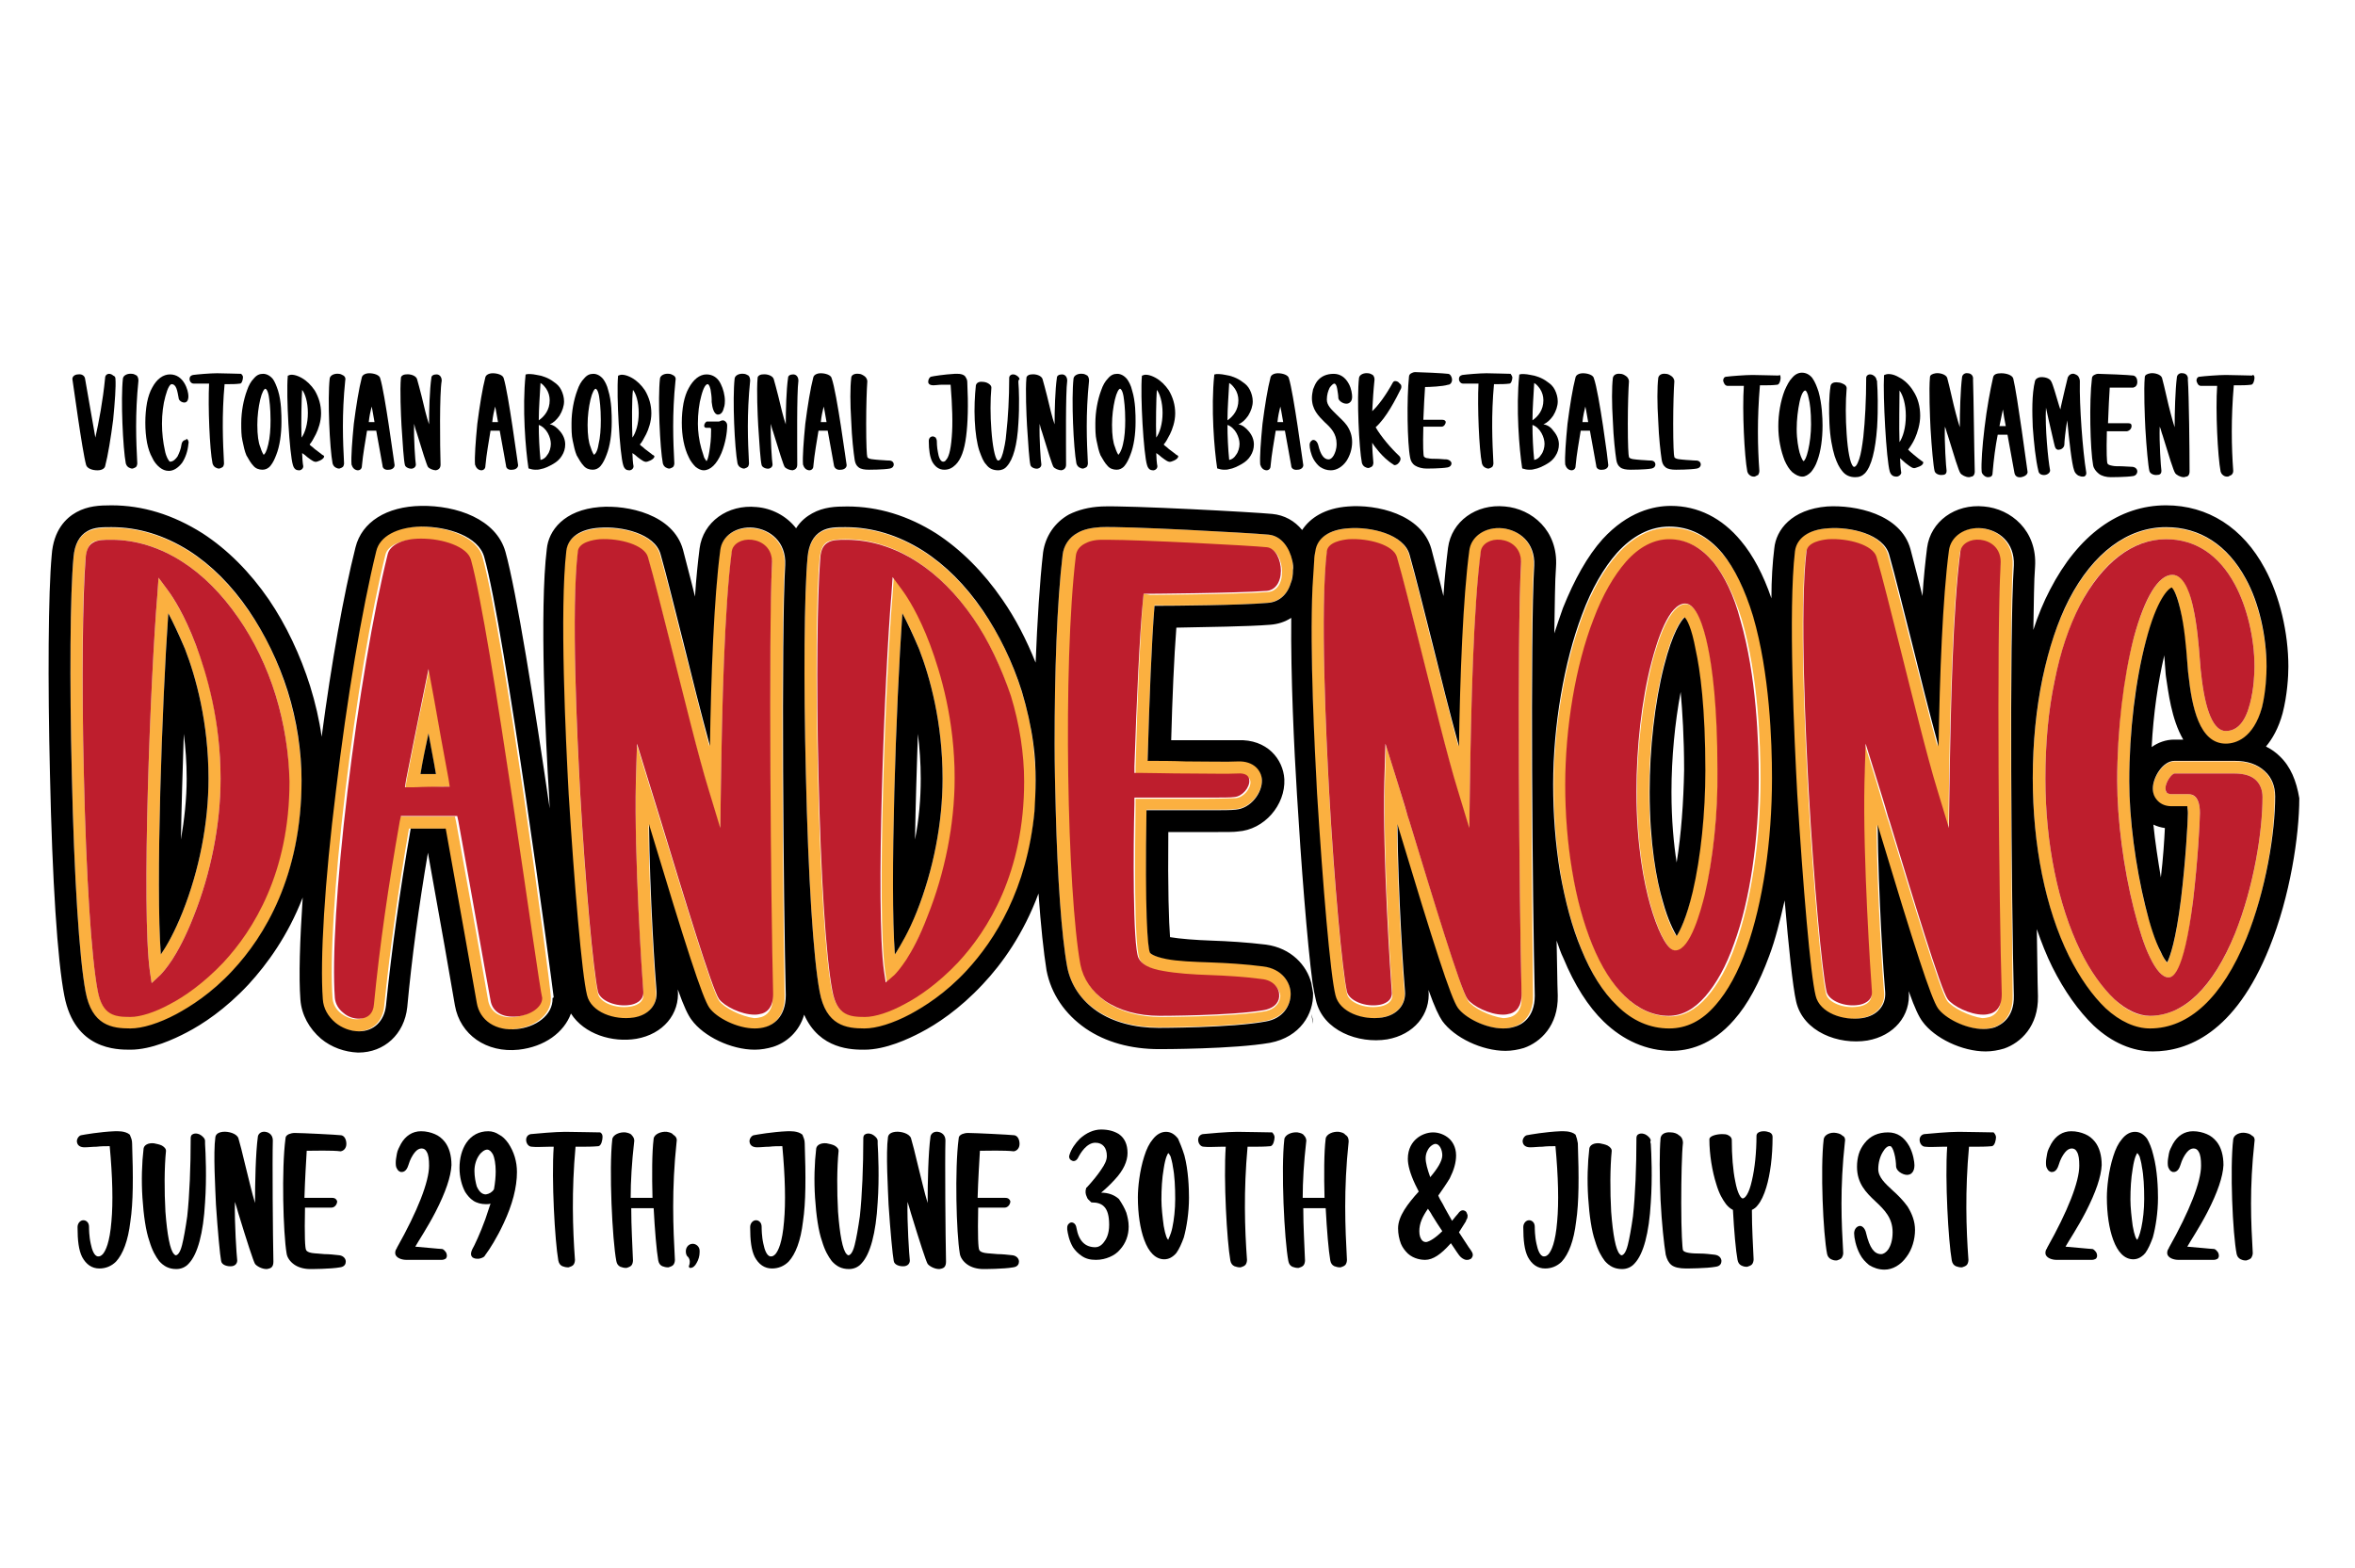 <?xml version="1.0" encoding="utf-8"?>
<!-- Generator: Adobe Illustrator 25.2.3, SVG Export Plug-In . SVG Version: 6.00 Build 0)  -->
<svg version="1.1" id="Layer_1" xmlns="http://www.w3.org/2000/svg" xmlns:xlink="http://www.w3.org/1999/xlink" x="0px" y="0px"
	 viewBox="0 0 410 273" style="enable-background:new 0 0 410 273;" xml:space="preserve">
<style type="text/css">
	.st0{fill:#FBB040;}
	.st1{fill:#BE1E2D;}
</style>
<g>
	<path d="M270.9,178.7"/>
	<path class="st0" d="M43.3,106.4c-3-4.4-6.5-7.9-10.4-10.4c-4.3-2.7-8.8-4.1-13.5-4.1c-1.7,0-3,0.1-4.2,0.7
		c-1.4,0.8-2.2,2.3-2.4,4.5c-0.6,6.4-0.7,21.6-0.3,37.8c0.4,17.9,1.3,32.1,2.4,37.9c1.1,5.9,4.6,6.4,7.8,6.4c2.1,0,5-0.9,8-2.5
		c2.4-1.3,6.1-3.7,9.8-7.6c5.5-5.9,12-16.4,12-33c0-5-0.8-10.4-2.4-15.5C48.5,115.4,46.2,110.5,43.3,106.4 M17,172.4
		c-1.1-5.7-2-19.7-2.4-37.6c-0.4-16.2-0.3-31.3,0.3-37.6c0.2-1.9,0.8-2.5,1.3-2.8C17,94,18.1,94,19.4,94c4.3,0,8.4,1.3,12.3,3.8
		c3.6,2.3,6.9,5.6,9.8,9.8c2.7,4,5,8.6,6.5,13.5c1.5,4.9,2.3,10,2.3,14.9c0,15.9-6.2,25.9-11.5,31.5c-3.5,3.8-6.9,6-9.2,7.2
		c-2.6,1.4-5.3,2.3-7,2.3C19.9,177,17.8,176.7,17,172.4"/>
	<path class="st0" d="M33.7,159.6c3-7.5,4.7-16,4.7-24c0-10.1-2.3-18.3-4.3-23.3c-2-5.3-4.1-8.4-4.8-9.4l-1.7-2.3l-0.2,2.9
		c-1.2,14.1-2.8,55.1-1.3,65.7l0.3,2l1.5-1.4c0.4-0.4,1.1-1.2,2.1-2.7C30.9,165.7,32.3,163.2,33.7,159.6 M28,166.2
		c-0.9-11.9,0.2-43.5,1.3-59.4c0.8,1.5,1.8,3.5,2.9,6.2c1.9,4.9,4.1,12.8,4.1,22.6c0,7.7-1.6,15.9-4.5,23.2
		c-1.4,3.5-2.7,5.8-3.6,7.1C28.1,166,28,166.1,28,166.2"/>
	<path class="st0" d="M300,96.6c-2.6-3.1-5.7-4.7-9.3-4.7c-3.3,0-6.3,1.5-9.1,4.6c-2.3,2.6-4.4,6.2-6.1,10.8c-3.1,8.3-5,19.3-5,29.5
		c0,5.2,0.4,10.4,1.2,15.3c0.8,5,2.1,9.5,3.7,13.4c1.7,4.2,3.8,7.5,6.2,9.8c2.7,2.6,5.8,4,9.1,4c2.9,0,5.6-1.4,8.1-4.1
		c2.1-2.4,3.9-5.7,5.4-9.9c2.8-7.9,4.5-18.6,4.5-29.4c0-6.3-0.4-18.4-3.3-28.2C303.9,102.8,302.1,99.1,300,96.6 M283,173.6
		c-2.2-2.1-4.1-5.2-5.7-9c-1.5-3.7-2.7-8-3.5-12.9c-0.8-4.8-1.2-9.8-1.2-14.9c0-10,1.8-20.7,4.9-28.8c1.6-4.3,3.6-7.7,5.7-10.1
		c2.3-2.6,4.8-3.9,7.5-3.9c2.9,0,5.5,1.3,7.7,4c1.9,2.4,3.6,5.8,4.9,10.1c2.8,9.6,3.2,21.4,3.2,27.6c0,10.6-1.6,21-4.3,28.7
		c-1.4,4-3.1,7-5,9.2c-2,2.3-4.2,3.4-6.4,3.4C287.9,177,285.3,175.8,283,173.6"/>
	<path class="st0" d="M299.1,134.2c0-11.1-0.9-17.9-1.7-21.6c-0.7-3.4-2-7.4-3.9-7.4c-2.8,0-4.9,6.4-5.9,10.3
		c-1.6,6.5-2.6,14.6-2.6,22.5c0,9.3,1.3,15.8,2.4,19.7c1.2,4.2,2.7,7.3,3.9,7.8l0.3,0.1l0.3,0c2.5-0.2,4.3-6.9,5-9.7
		C298.2,149.7,299.1,141.8,299.1,134.2 M291.8,163c-0.5-0.8-1.5-2.7-2.4-6c-1-3.7-2.3-10.1-2.3-19.1c0-7.6,0.9-15.6,2.5-21.9
		c1.5-5.9,3-8,3.6-8.5c0.4,0.5,1.2,1.9,1.9,5.6c0.8,3.6,1.7,10.2,1.7,21.1c0,7.4-0.8,15.1-2.2,21.1
		C293.6,159.9,292.5,162.2,291.8,163"/>
	<path class="st0" d="M350.4,98.5c0.2-4.1-2.7-6.3-5.5-6.5c-3-0.3-5.5,1.4-5.8,3.9c-1.1,8.3-1.6,21.7-1.8,34.1
		c-1.5-5.5-3.1-12.2-4.6-17.9c-1.5-5.9-3-12.1-4-15.5c-1-3.7-6.8-4.9-10.6-4.6c-3.4,0.3-5.5,1.7-5.8,4c-1.2,10.2-0.1,33,0.4,42.3
		c0.9,16.1,2.3,31.5,3.2,35.1c0.7,3,4.8,4.5,8.1,3.9c2.7-0.4,4.3-2.3,4-4.6c-0.2-2.1-1.2-16.7-1.3-29.1l0.1,0.4
		c6.3,20.9,9.2,29.9,10.4,31.6c1.2,1.7,4.8,3.6,7.9,3.6c0.7,0,1.4-0.1,2-0.3c1-0.3,3.4-1.6,3.3-5.5
		C350.2,157.2,349.8,110.5,350.4,98.5 M339,174.3c-1.2-1.7-6.1-17.9-10.1-30.9l-0.3-0.9c-0.7-2.2-1.3-4.4-1.9-6.3l-2-6.4l-0.2,6.7
		c-0.3,13.2,1.1,34,1.3,36.5c0.2,1.7-1.5,2.2-2.3,2.3c-2.5,0.4-5.3-0.7-5.6-2.3c-0.8-3.5-2.2-18.8-3.1-34.8
		c-0.5-9.3-1.6-31.9-0.4-41.9c0.2-1.7,2.7-2.1,3.8-2.1c3.5-0.3,7.8,1,8.4,3.1c1,3.4,2.5,9.5,4,15.4c2.1,8.6,4.8,19.3,6.6,25.2l2,6.6
		l0.1-6.9c0.2-14,0.6-31.4,1.9-41.3c0.2-1.3,1.7-2.2,3.5-2c1.7,0.2,3.7,1.4,3.5,4.3c-0.7,12-0.3,58.9,0.1,75.1
		c0.1,2.2-1,3.1-1.9,3.4c-0.4,0.1-0.8,0.2-1.3,0.2C342.9,177,339.9,175.5,339,174.3"/>
	<path class="st0" d="M394.3,134.4L394.3,134.4c-1.3-1.2-3-1.8-5.3-1.8h-10.4c-2.1,0-3.8,2.9-3.8,4.8c0,0.9,0.3,1.7,0.9,2.2
		c0.6,0.6,1.4,0.9,2.4,0.9h2.7c0.1,0.2,0.1,0.6,0.1,1.2c0,1.5-0.4,8.5-1.2,15c-0.9,7.2-1.9,10-2.4,11c-0.3-0.3-0.6-0.9-1.1-1.8
		c-0.9-1.9-1.8-4.7-2.7-8c-1.7-6.9-2.8-15.3-2.8-21.7c0-8.7,1-17.6,2.9-24.5c2-7.3,3.9-9.1,4.5-9.3c0.2,0.2,0.9,0.9,1.5,3.9
		c0.6,2.9,0.9,6.4,1.2,9.1c0.1,0.9,0.1,1.6,0.2,2.2c0.6,5.6,1.9,12,6.5,12c1.7,0,4.8-0.8,6.3-6.3c0.8-2.8,0.8-5.9,0.8-7.1
		c0-5.4-1.4-11.1-3.6-15.3c-3.2-5.9-8-9-13.9-9c-6.7,0-12.7,4.5-16.9,12.6c-2,3.9-3.6,8.5-4.6,13.7c-1.1,5.3-1.7,11.2-1.7,17.4
		c0,11.7,2.2,22.7,6.3,31c1.9,3.8,4.1,6.9,6.4,9.1c2.5,2.3,5.2,3.5,7.7,3.5c6.8,0,12.7-5.4,16.8-15.7c3.4-8.4,4.9-18.4,4.9-24.6
		C396.1,137,395.4,135.5,394.3,134.4 M368.1,174c-2.1-2-4.2-4.9-5.9-8.4c-3.9-8-6.1-18.7-6.1-30c0-6.1,0.5-11.8,1.6-17
		c1-5,2.5-9.4,4.4-13.2c3.8-7.4,9.1-11.5,15-11.5c5.1,0,9.2,2.7,12,7.9c2.1,3.9,3.4,9.3,3.4,14.3c0,1.1-0.1,4-0.8,6.5
		c-0.8,3.1-2.2,4.7-4.2,4.7c-2.1,0-3.6-3.4-4.3-10.1c-0.1-0.6-0.1-1.3-0.2-2.2c-0.2-2.6-0.5-6.3-1.2-9.3c-0.3-1.4-1.2-5.6-3.6-5.6
		c-2.4,0-4.8,4-6.7,10.9c-1.9,7-2.9,16.1-2.9,25c0,6.6,1.1,15.2,2.9,22.3c0.9,3.5,1.8,6.4,2.8,8.4c1.1,2.3,2.2,3.5,3.2,3.5
		c0.7,0,2.7,0,4.3-13.3c0.8-6.7,1.2-13.7,1.2-15.3c0-2.9-1.3-3.3-2-3.3h-2.9c-0.4,0-0.7-0.1-0.9-0.3c-0.2-0.2-0.2-0.4-0.2-0.7
		c0-1.1,1.1-2.6,1.6-2.6H389c1.7,0,3,0.4,3.8,1.2c0.7,0.7,1.1,1.7,1.1,2.9c0,6-1.5,15.7-4.8,23.8c-3.8,9.4-8.9,14.3-14.8,14.3
		C372.3,177,370.2,176,368.1,174"/>
	<path class="st1" d="M48,121.1c-1.5-4.9-3.8-9.6-6.5-13.5c-2.9-4.2-6.2-7.5-9.8-9.8c-3.9-2.5-8.1-3.8-12.3-3.8
		c-1.3,0-2.4,0-3.2,0.5c-0.5,0.3-1.2,0.9-1.3,2.8c-0.5,6.3-0.7,21.4-0.3,37.6c0.4,17.8,1.3,31.8,2.4,37.6c0.8,4.3,2.9,4.6,5.7,4.6
		c1.7,0,4.3-0.8,7-2.3c2.3-1.2,5.7-3.5,9.2-7.2c5.2-5.6,11.5-15.6,11.5-31.5C50.3,131.1,49.5,126,48,121.1z M30,167.1
		c-1,1.5-1.7,2.3-2.1,2.7l-1.5,1.4l-0.3-2c-1.5-10.6,0.1-51.5,1.3-65.7l0.2-2.9l1.7,2.3c0.8,1.1,2.8,4.1,4.8,9.4
		c1.9,5.1,4.3,13.2,4.3,23.3c0,8-1.7,16.5-4.7,24C32.3,163.2,30.9,165.7,30,167.1"/>
	<path class="st1" d="M298.3,97.9c-2.2-2.6-4.7-4-7.7-4c-2.6,0-5.2,1.3-7.5,3.9c-2.1,2.4-4.1,5.8-5.7,10.1c-3.1,8-4.9,18.8-4.9,28.8
		c0,5.1,0.4,10.1,1.2,14.9c0.8,4.9,2,9.2,3.5,12.9c1.6,3.9,3.5,6.9,5.7,9c2.3,2.2,4.9,3.4,7.6,3.4c2.3,0,4.4-1.1,6.4-3.4
		c1.9-2.2,3.6-5.2,5-9.2c2.8-7.6,4.3-18.1,4.3-28.7c0-6.2-0.4-18-3.2-27.6C301.9,103.7,300.2,100.3,298.3,97.9 M296.8,155.8
		c-0.7,2.8-2.5,9.5-5,9.7l-0.3,0l-0.3-0.1c-1.2-0.5-2.7-3.6-3.9-7.8c-1.1-3.9-2.4-10.4-2.4-19.7c0-7.8,0.9-16,2.6-22.5
		c1-3.8,3-10.3,5.9-10.3c1.9,0,3.2,4,3.9,7.4c0.8,3.7,1.7,10.5,1.7,21.6C299.1,141.8,298.2,149.7,296.8,155.8"/>
	<path class="st1" d="M348.3,98.3c0.2-2.9-1.8-4.1-3.5-4.3c-1.8-0.2-3.3,0.7-3.5,2c-1.3,9.9-1.7,27.3-1.9,41.3l-0.1,6.9l-2-6.6
		c-1.8-5.8-4.4-16.5-6.6-25.2c-1.5-5.9-3-12-4-15.4c-0.6-2.1-4.9-3.3-8.4-3.1c-1.1,0.1-3.6,0.5-3.8,2.1c-1.2,10-0.1,32.7,0.4,41.9
		c0.9,16,2.3,31.2,3.1,34.8c0.4,1.6,3.2,2.7,5.6,2.3c0.7-0.1,2.4-0.6,2.3-2.3c-0.2-2.6-1.6-23.3-1.3-36.5l0.2-6.7l2,6.4
		c0.6,2,1.3,4.1,1.9,6.3l0.3,0.9c4,13.1,8.9,29.3,10.1,30.9c0.9,1.2,3.8,2.7,6.2,2.7c0.5,0,0.9-0.1,1.3-0.2c0.9-0.3,1.9-1.1,1.9-3.4
		C348,157.3,347.6,110.4,348.3,98.3"/>
	<path class="st1" d="M392.8,135.9c-0.8-0.8-2.1-1.2-3.8-1.2h-10.4c-0.5,0-1.6,1.5-1.6,2.6c0,0.3,0.1,0.5,0.2,0.7
		c0.2,0.2,0.5,0.3,0.9,0.3h2.9c0.8,0,2,0.4,2,3.3c0,1.6-0.4,8.6-1.2,15.3c-1.7,13.3-3.7,13.3-4.3,13.3c-1,0-2.1-1.2-3.2-3.5
		c-1-2-1.9-4.9-2.8-8.4c-1.8-7.1-2.9-15.6-2.9-22.3c0-8.9,1.1-18,2.9-25c1.9-7,4.3-10.9,6.7-10.9c2.3,0,3.3,4.2,3.6,5.6
		c0.7,3,1,6.7,1.2,9.3c0.1,0.9,0.1,1.6,0.2,2.2c0.7,6.7,2.2,10.1,4.3,10.1c2,0,3.4-1.6,4.2-4.7c0.7-2.6,0.8-5.4,0.8-6.5
		c0-5-1.3-10.4-3.4-14.3c-2.8-5.2-6.9-7.9-12-7.9c-5.8,0-11.1,4.1-15,11.5c-1.9,3.7-3.4,8.1-4.4,13.2c-1.1,5.2-1.6,10.9-1.6,17
		c0,11.3,2.2,22,6.1,30c1.7,3.5,3.8,6.4,5.9,8.4c2.1,1.9,4.2,2.9,6.2,2.9c5.9,0,11-5,14.8-14.3c3.3-8.2,4.8-17.8,4.8-23.8
		C393.9,137.6,393.5,136.6,392.8,135.9"/>
	<path d="M29.3,106.8c-1.1,15.9-2.2,47.5-1.3,59.4c0.1-0.1,0.1-0.2,0.2-0.3c0.9-1.3,2.2-3.6,3.6-7.1c2.9-7.3,4.5-15.5,4.5-23.2
		c0-9.8-2.2-17.7-4.1-22.6C31.1,110.4,30.1,108.3,29.3,106.8 M31.5,146.2c0.1-5.9,0.3-12.3,0.5-18.4c0.3,2.4,0.5,5,0.5,7.8
		C32.5,139.1,32.1,142.7,31.5,146.2"/>
	<path d="M293.3,107.5c-0.6,0.5-2.1,2.6-3.6,8.5c-1.6,6.3-2.5,14.3-2.5,21.9c0,9,1.2,15.4,2.3,19.1c0.9,3.3,1.9,5.1,2.4,6
		c0.6-0.9,1.7-3.1,2.8-7.7c1.4-6,2.2-13.7,2.2-21.1c0-10.9-0.9-17.5-1.7-21.1C294.5,109.3,293.7,107.9,293.3,107.5 M291.9,150.2
		c-0.5-3.2-0.9-7.3-0.9-12.3c0-5.9,0.6-12.1,1.6-17.4c0.3,3.4,0.6,7.9,0.6,13.6C293.1,139.7,292.7,145.3,291.9,150.2"/>
	<path d="M310,65.8c0,0.4-0.2,1.2-0.6,1.2c-0.8,0.1-1.6,0.1-2.3,0.1c-0.3,0-0.5,0-0.7,0c-0.5,5.8-0.4,10.8-0.1,14.9
		c0,0.3-0.1,0.5-0.2,0.7c-0.2,0.1-0.4,0.2-0.6,0.3c-0.1,0-0.1,0-0.2,0c-0.2,0-0.5-0.1-0.6-0.2c-0.3-0.2-0.4-0.4-0.5-0.7
		c-0.5-2.6-0.9-10.6-0.6-14.9c-0.2,0-0.4,0-0.6,0c-0.8,0-1.8,0-2.2,0c-0.5,0-0.7-0.5-0.8-0.9c0-0.4,0.2-0.7,0.6-0.7
		c0.7-0.1,3.3-0.3,4.5-0.3c1.2,0,3.8,0.1,4.6,0.1C309.8,65.2,310,65.3,310,65.8"/>
	<path d="M316.6,68.2c0.6,2.1,0.7,4.6,0.7,5.9c0,2.3-0.3,4.5-0.9,6.1c-0.3,0.9-0.7,1.5-1.1,2c-0.5,0.5-1,0.8-1.5,0.8
		c-0.6,0-1.2-0.3-1.8-0.8c-0.5-0.5-0.9-1.1-1.3-2c-0.3-0.8-0.6-1.7-0.8-2.8c-0.2-1-0.3-2.1-0.3-3.2c0-2.1,0.4-4.4,1.1-6.2
		c0.4-0.9,0.8-1.7,1.3-2.2c0.5-0.6,1.1-0.9,1.7-0.9c0.7,0,1.3,0.3,1.8,0.9C316,66.5,316.3,67.3,316.6,68.2 M314.8,78.4
		c0.3-1.3,0.5-2.9,0.5-4.5c0-2.3-0.2-3.7-0.4-4.5c-0.2-1.1-0.5-1.4-0.6-1.4c-0.3,0-0.7,0.6-1,2c-0.3,1.4-0.5,3.1-0.5,4.7
		c0,1.9,0.3,3.3,0.5,4.1c0.3,1,0.6,1.5,0.7,1.5C314.2,80.2,314.5,79.7,314.8,78.4"/>
	<path d="M326.8,66.7c0.1,1.2,0.2,4.4,0,7.7c-0.3,4.1-1,6.8-2.1,8c-0.5,0.5-1,0.7-1.7,0.7c-0.9,0-1.7-0.3-2.3-1.1
		c-0.5-0.6-0.9-1.4-1.3-2.6c-0.4-1.3-0.8-3.3-0.9-5.7c-0.1-2.3-0.1-4.6,0.2-6.5c0.1-0.5,0.6-0.7,1.3-0.6c0.4,0,0.8,0.2,1,0.3
		c0.4,0.2,0.5,0.5,0.5,0.7c-0.2,2.3-0.2,5.3,0,8c0.2,3,0.6,5,1.1,5.6c0.1,0.1,0.2,0.1,0.2,0.1c0.2,0,0.5-0.2,0.9-1.4
		c0.3-0.9,0.5-2.2,0.7-3.8c0.3-2.8,0.5-6.5,0.5-10.3c0-0.2,0.1-0.4,0.3-0.5c0.3-0.2,0.7-0.1,1,0.1c0.3,0.2,0.5,0.5,0.5,0.8
		C326.8,66.2,326.8,66.4,326.8,66.7"/>
	<path d="M334.8,80.7c-0.1,0.3-0.5,0.5-0.8,0.6c-0.3,0.1-0.7,0.3-0.9,0.2c-0.1,0-0.4-0.1-1.4-0.9c-0.3-0.3-0.7-0.6-0.9-0.8
		c0,0.7,0.1,2,0.2,2.5c0,0.3-0.3,0.6-0.7,0.7c-0.1,0-0.1,0-0.2,0c-0.4,0-0.9-0.2-1.1-0.9c-0.6-2.1-1.2-13-1-16.7
		c0-0.1,0-0.1,0.1-0.1c0.5-0.3,1.5-0.2,2.5,0.4c1,0.5,1.9,1.4,2.5,2.4c0.8,1.2,1.2,2.7,1.2,4.3c0,1.5-0.5,3-0.9,3.9
		c-0.4,0.9-0.9,1.6-1.2,2c0.2,0.2,0.5,0.5,1,0.9c0.6,0.5,1.1,0.9,1.4,1.1C334.8,80.4,334.9,80.5,334.8,80.7 M330.7,77
		c0.6-0.9,1.1-2.5,1.1-4.6c0-2-0.5-3.6-1.1-4.4C330.7,69.5,330.6,74.5,330.7,77"/>
	<path d="M343.8,82.1c0,0.6-0.3,0.9-0.6,0.9c-0.1,0-0.2,0.1-0.4,0.1c-0.6,0-1.3-0.4-1.5-0.7c-0.3-0.4-1.1-3-2.2-6.6
		c-0.2-0.5-0.3-1.1-0.5-1.5c-0.1,2.7,0.2,7.1,0.3,7.7c0,0.4-0.2,0.7-0.7,0.7c-0.6,0.1-1.3-0.2-1.4-0.7c-0.2-0.8-0.5-4-0.7-7.4
		c-0.1-2-0.3-6.8-0.1-8.9c0-0.4,0.4-0.6,1-0.7c0.7-0.1,1.8,0.2,2,0.8c0.2,0.7,0.5,2,0.8,3.3c0.4,1.8,1,4.1,1.4,5.3
		c0-2.5,0.1-6.5,0.4-8.8c0.1-0.4,0.5-0.7,1-0.6c0.5,0,1,0.4,0.9,1.1C343.6,68.8,343.7,78.7,343.8,82.1"/>
	<path d="M353,82.2c0,0.5-0.6,0.8-1.1,0.9c-0.7,0.1-1.1-0.2-1.2-0.8c-0.2-1.1-0.7-3.8-1.2-6.6c-0.5,0-1.2,0-1.7,0
		c-0.4,2-0.7,4.3-0.9,6.7c0,0.5-0.3,0.7-0.8,0.7h0c-0.2,0-0.5-0.1-0.7-0.3c-0.2-0.2-0.4-0.4-0.4-0.7c-0.1-1.4,0.1-4.3,0.5-7.6
		c0.4-3.4,1-6.6,1.5-8.8c0.1-0.5,0.6-0.7,1.4-0.7c0.9,0,1.9,0.3,2.1,0.9C351.2,68.7,352.9,81.6,353,82.2C353,82.2,353,82.2,353,82.2
		 M349.2,74.2c-0.2-1-0.4-2.1-0.5-2.9c-0.2,0.9-0.4,1.9-0.6,2.9c0,0,0,0,0.1,0C348.5,74.2,348.9,74.2,349.2,74.2"/>
	<path d="M363.2,82.2c0.1,0.5-0.2,0.8-0.5,0.8c-0.1,0-0.1,0-0.2,0c-0.2,0-0.4-0.1-0.7-0.2c-0.3-0.2-0.6-0.5-0.7-0.9
		c-0.4-1-0.9-5.5-1.2-8.7c-0.3,1.7-0.5,3.7-0.5,4.2c0,0.5-0.5,0.9-0.9,0.9c-0.3,0.1-0.6-0.1-0.7-0.4c-0.1-0.2-0.3-1.2-0.7-2.9
		c-0.3-1.3-0.7-3-0.9-4c-0.2,3.4,0.4,9.3,0.7,10.8c0.1,0.4-0.3,0.8-0.8,0.9c-0.5,0.1-1.1-0.1-1.2-0.6c-0.5-2-0.8-5-1-7.7
		c-0.1-2.4-0.2-5.7,0.4-8.1c0.1-0.3,0.4-0.5,0.8-0.6c0.7-0.1,1.7,0.1,2,0.7c0.3,0.5,0.8,2.3,1.4,4.3c0.1,0.2,0.1,0.4,0.2,0.6
		c0-0.1,0.1-0.3,0.1-0.5c0.4-1.7,1-4.4,1.2-5.1c0.2-0.4,0.6-0.7,1.1-0.6c0.3,0.1,0.5,0.2,0.7,0.4c0.2,0.3,0.3,0.6,0.3,0.9
		C362,70.6,362.6,78.6,363.2,82.2"/>
	<path d="M367.3,67.5c-0.1,1.3-0.2,3.7-0.3,6.2c0.5,0,1.1,0,1.7,0c0.8,0,1.5,0,1.8,0c0.5,0,0.6,0.2,0.6,0.5c0,0.4-0.3,0.8-0.8,0.9
		c-0.2,0-0.5,0-1,0c-0.6,0-1.3,0-2,0c-0.2,0-0.3,0-0.5,0c-0.1,3.8,0,5.4,0.1,5.6c0.1,0.2,0.3,0.3,0.8,0.4c0.4,0.1,1,0.1,1.7,0.1
		c0.6,0,1.3,0.1,1.9,0.1c0.6,0.1,0.8,0.5,0.8,0.8c0,0.3-0.2,0.7-0.7,0.8c-1.2,0.2-3.9,0.2-3.9,0.2c-0.8,0-1.6-0.2-2.1-0.6
		c-0.5-0.4-0.9-0.9-1-1.5c-0.5-2.7-0.7-11.1-0.2-15.1c0-0.3,0.2-0.5,0.4-0.6c0.2-0.1,0.4-0.2,0.7-0.2c0.9,0,5.5,0.2,6.1,0.3
		c0.5,0.1,0.7,0.6,0.7,1.1c0,0.6-0.3,0.9-0.7,1C370.6,67.5,368,67.5,367.3,67.5"/>
	<path d="M381.2,82.1c0,0.6-0.3,0.9-0.6,0.9c-0.1,0-0.2,0.1-0.4,0.1c-0.6,0-1.3-0.4-1.5-0.7c-0.3-0.4-1.1-3-2.2-6.6
		c-0.2-0.5-0.3-1.1-0.5-1.5c-0.1,2.7,0.2,7.1,0.3,7.7c0,0.4-0.2,0.7-0.7,0.7c-0.6,0.1-1.3-0.2-1.4-0.7c-0.2-0.8-0.5-4-0.7-7.4
		c-0.1-2-0.3-6.8-0.1-8.9c0-0.4,0.4-0.6,1-0.7c0.7-0.1,1.8,0.2,2,0.8c0.2,0.7,0.5,2,0.8,3.3c0.4,1.8,1,4.1,1.4,5.3
		c0-2.5,0.1-6.5,0.4-8.8c0.1-0.4,0.5-0.7,1-0.6c0.5,0,1,0.4,0.9,1.1C381.1,68.8,381.2,78.7,381.2,82.1"/>
	<path d="M392.5,65.8c0,0.4-0.2,1.2-0.6,1.2c-0.8,0.1-1.6,0.1-2.3,0.1c-0.3,0-0.5,0-0.7,0c-0.5,5.8-0.4,10.8-0.1,14.9
		c0,0.3-0.1,0.5-0.3,0.7c-0.2,0.1-0.4,0.2-0.6,0.3c-0.1,0-0.1,0-0.2,0c-0.2,0-0.5-0.1-0.6-0.2c-0.3-0.2-0.4-0.4-0.5-0.7
		c-0.5-2.6-0.9-10.6-0.6-14.9c-0.2,0-0.4,0-0.6,0c-0.8,0-1.8,0-2.2,0c-0.5,0-0.7-0.5-0.8-0.9c0-0.4,0.2-0.7,0.6-0.7
		c0.7-0.1,3.3-0.3,4.5-0.3c1.2,0,3.8,0.1,4.6,0.1C392.2,65.2,392.5,65.3,392.5,65.8"/>
	<path d="M20.1,66c0.1,1.3-0.1,4-0.4,7.1c-0.4,3.1-0.9,6.2-1.4,8.1c-0.1,0.4-0.6,0.7-1.3,0.7c0,0,0,0-0.1,0c-0.8,0-1.7-0.3-1.9-0.9
		c-0.7-2.5-2.3-14.5-2.4-15c0,0,0,0,0,0c0-0.5,0.5-0.8,1-0.8c0.6-0.1,1.1,0.2,1.2,0.7c0.3,1.6,1.2,7,1.8,10.3
		c0.6-2.7,1.3-6.3,1.7-10.4c0-0.4,0.3-0.7,0.7-0.7c0.2,0,0.5,0.1,0.7,0.3C20,65.5,20.1,65.7,20.1,66"/>
	<path d="M24.1,66.3c-0.6,5.9-0.4,10.5-0.2,14.4c0,0.2-0.1,0.5-0.2,0.6c-0.1,0.1-0.3,0.2-0.6,0.3c0,0-0.1,0-0.1,0
		c-0.2,0-0.4-0.1-0.6-0.2c-0.3-0.2-0.4-0.4-0.5-0.7c-0.5-2.6-0.9-11.2-0.5-14.8c0.1-0.6,0.9-0.9,1.6-0.8c0.3,0,0.6,0.2,0.8,0.3
		C24,65.6,24.1,65.9,24.1,66.3"/>
	<path d="M32.7,76.6c0.1,0.2,0.2,0.4,0.1,0.7c-0.1,1.2-0.5,2.4-1.1,3.3c-0.7,0.9-1.5,1.4-2.3,1.4c-0.6,0-1.1-0.2-1.6-0.6
		c-0.5-0.4-1-1-1.3-1.7c-0.4-0.7-0.7-1.6-0.9-2.6c-0.2-1.1-0.3-2.2-0.3-3.5c0-1.2,0.1-2.4,0.3-3.5c0.2-1,0.5-1.9,0.9-2.6
		c0.8-1.5,1.9-2.3,3.1-2.3c2.4,0,3.2,2.8,3.2,3.8c0,1-0.5,1.1-0.7,1.1c-0.5,0-1-0.4-1-0.8c-0.1-0.5-0.2-1.2-0.4-1.7
		c-0.2-0.5-0.5-0.7-0.8-0.7c-0.3,0-0.7,0.6-1.1,2.1c-0.4,1.4-0.6,3.1-0.6,4.8c0,1.6,0.2,3.3,0.5,4.6c0.1,0.6,0.3,1.1,0.5,1.5
		c0.2,0.3,0.3,0.5,0.4,0.5c0.6,0,1-0.5,1.3-0.9c0.3-0.6,0.6-1.3,0.7-2.1c0.1-0.6,0.5-0.8,0.8-0.8C32.4,76.3,32.5,76.4,32.7,76.6"/>
	<path d="M42.3,65.7c0,0.4-0.2,1.1-0.5,1.1c-0.7,0.1-1.5,0.1-2.1,0.1c-0.2,0-0.5,0-0.6,0c-0.5,5.4-0.3,10-0.1,13.8
		c0,0.2-0.1,0.5-0.2,0.6c-0.1,0.1-0.3,0.2-0.6,0.3c0,0-0.1,0-0.1,0c-0.2,0-0.4-0.1-0.6-0.2c-0.3-0.2-0.4-0.4-0.5-0.7
		c-0.5-2.4-0.8-9.9-0.6-13.9c-0.2,0-0.4,0-0.6,0c-0.7,0-1.6,0-2.1,0c-0.4,0-0.7-0.4-0.7-0.8c0-0.4,0.2-0.6,0.6-0.7
		c0.7-0.1,3-0.3,4.2-0.3c1.1,0,3.6,0.1,4.2,0.1C42,65.2,42.3,65.3,42.3,65.7"/>
	<path d="M48.4,68c0.6,1.9,0.6,4.3,0.6,5.5c0,2.1-0.3,4.2-0.9,5.7c-0.3,0.8-0.6,1.4-1,1.9c-0.4,0.5-0.9,0.7-1.4,0.7
		c-0.6,0-1.2-0.2-1.6-0.7c-0.4-0.4-0.8-1.1-1.2-1.8c-0.3-0.7-0.5-1.6-0.7-2.6c-0.2-0.9-0.2-1.9-0.2-3c0-2,0.4-4.1,1-5.7
		c0.3-0.9,0.7-1.6,1.2-2.1c0.5-0.6,1-0.8,1.6-0.8c0.6,0,1.2,0.3,1.7,0.9C47.8,66.4,48.1,67.1,48.4,68 M46.7,77.4
		c0.3-1.2,0.4-2.7,0.4-4.2c0-2.2-0.2-3.5-0.3-4.2c-0.2-1.1-0.5-1.3-0.6-1.3c-0.2,0-0.6,0.6-0.9,1.9c-0.3,1.3-0.5,2.8-0.5,4.4
		c0,1.8,0.2,3.1,0.5,3.8c0.3,1,0.6,1.4,0.6,1.4C46.1,79.1,46.4,78.7,46.7,77.4"/>
	<g>
		<path d="M140.5,178.7"/>
		<path d="M228.6,178.3c0-0.6-0.1-1.1-0.3-1.7C228.4,177.2,228.5,177.8,228.6,178.3"/>
		<path class="st0" d="M84,97c-1-3.6-6.3-5.3-11-5.3c-4.2,0.1-7.1,1.7-7.8,4.3c-2.5,10.1-5.1,25.7-7,41.6c-1.9,16-2.8,29.6-2.3,36.4
			c0.1,1.6,0.9,3,2.2,4.1c1.2,1,2.7,1.5,4.1,1.5c2.6,0,4.5-1.7,4.7-4.5c1-9.8,2.4-19.9,4.3-30.8c1.9,0,4.2,0,6.1,0
			c2.5,13.8,4.6,25.6,5.4,30.3c0.5,3.1,3.4,5,7,4.6c3.1-0.3,6.3-2.3,6.2-5.4v0l0-0.2C95.8,171,87.6,109.7,84,97 M94,173.9
			c0.1,1.7-2.1,2.9-4.3,3.2c-2.5,0.3-4.3-0.8-4.7-2.8c-0.8-4.7-3-17-5.6-31.2l-0.2-0.9l-0.9,0c-2.5,0-5.5,0-8,0h-0.9l-0.2,0.9
			c-2,11.3-3.5,21.7-4.5,31.9c-0.2,1.6-1.1,2.5-2.6,2.5c-0.9,0-1.9-0.4-2.7-1c-0.9-0.7-1.4-1.6-1.5-2.6c-0.5-6.6,0.3-20.1,2.2-36
			c1.9-15.8,4.5-31.2,7-41.3c0.4-1.6,2.6-2.6,5.7-2.7c0.1,0,0.2,0,0.2,0c3.7,0,8,1.4,8.6,3.7C85.5,110.1,93.7,171.3,94,173.9l1.1,0
			L94,173.9L94,173.9z"/>
		<path class="st0" d="M75.7,121.9l-1-5.4l-1.1,5.4c-0.9,4.2-1.8,8.8-2.8,13.9l-0.2,1.3l1.6,0c1.9,0,3.6,0,5-0.1l1.3,0l-0.2-1.3
			C77.3,130.7,76.4,126,75.7,121.9 M73.2,134.8c0.5-2.5,0.9-4.8,1.4-7.1c0.4,2.3,0.8,4.6,1.3,7.1C75,134.8,74.1,134.8,73.2,134.8"/>
		<path class="st0" d="M136.6,98.5c0.2-4.1-2.7-6.3-5.5-6.5c-3-0.3-5.5,1.4-5.8,3.9c-1.1,8.3-1.6,21.7-1.8,34.1
			c-1.5-5.5-3.1-12.2-4.6-17.9c-1.5-5.9-3-12.1-4-15.5c-1-3.7-6.8-4.9-10.6-4.6c-3.4,0.3-5.5,1.7-5.8,4c-1.2,10.2-0.1,33,0.4,42.3
			c0.9,16.1,2.3,31.5,3.2,35.1c0.7,3,4.8,4.5,8.1,3.9c2.7-0.4,4.3-2.3,4-4.6c-0.2-2.1-1.2-16.7-1.3-29.1l0.1,0.4
			c6.3,20.9,9.2,29.9,10.4,31.6c1.2,1.7,4.8,3.6,7.9,3.6c0.7,0,1.4-0.1,2-0.3c1-0.3,3.4-1.6,3.3-5.5
			C136.3,157.2,135.9,110.4,136.6,98.5 M125.2,174.3c-1.2-1.7-6.1-17.9-10.1-30.9l-4.2-13.6l-0.2,6.7c-0.3,13.2,1.1,34,1.3,36.5
			c0.2,1.7-1.5,2.2-2.3,2.3c-2.5,0.4-5.3-0.7-5.6-2.3c-0.8-3.5-2.2-18.8-3.1-34.8c-0.5-9.3-1.6-31.9-0.4-41.9
			c0.2-1.7,2.7-2.1,3.8-2.1c3.5-0.3,7.8,1,8.4,3.1c1,3.4,2.5,9.5,4,15.4c2.1,8.6,4.8,19.3,6.6,25.2l2,6.6l0.1-6.9
			c0.2-14,0.6-31.4,1.9-41.3c0.2-1.3,1.7-2.2,3.5-2c1.7,0.2,3.7,1.4,3.5,4.3c-0.7,12-0.3,58.9,0.1,75.1c0.1,2.2-1,3.1-1.9,3.4
			c-0.4,0.1-0.8,0.2-1.3,0.2C129,177,126.1,175.5,125.2,174.3"/>
		<path class="st0" d="M177.9,120.5c-1.6-5.1-3.9-10-6.8-14.1c-3-4.4-6.5-7.9-10.4-10.4c-4.3-2.7-8.8-4.1-13.5-4.1
			c-1.7,0-3,0.1-4.2,0.7c-1.4,0.8-2.2,2.3-2.4,4.5c-0.6,6.4-0.7,21.6-0.3,37.8c0.4,17.9,1.3,32.1,2.4,37.9c1.1,5.9,4.6,6.4,7.8,6.4
			c2.1,0,5-0.9,8-2.5c2.4-1.3,6.1-3.7,9.8-7.6c4.9-5.2,10.6-14.1,11.8-27.6c0.2-1.7,0.2-3.5,0.2-5.4c0-2.1-0.2-4.2-0.4-6.4
			C179.5,126.5,178.8,123.4,177.9,120.5 M144.8,172.4c-1.1-5.7-2-19.7-2.4-37.6c-0.4-16.2-0.3-31.3,0.3-37.6
			c0.2-1.9,0.8-2.5,1.3-2.8c0.8-0.4,1.8-0.5,3.2-0.5c4.3,0,8.4,1.3,12.3,3.8c3.6,2.3,6.9,5.6,9.8,9.8c2.7,4,5,8.6,6.5,13.5
			c1.5,4.9,2.3,10,2.3,14.9c0,15.9-6.2,25.9-11.5,31.5c-3.5,3.8-6.9,6-9.2,7.2c-2.6,1.4-5.3,2.3-7,2.3
			C147.7,177,145.7,176.7,144.8,172.4"/>
		<path class="st0" d="M161.6,159.6c3-7.5,4.7-16,4.7-24c0-10.1-2.3-18.3-4.2-23.3c-2-5.3-4.1-8.4-4.8-9.4l-1.7-2.3l-0.2,2.9
			c-1.2,14.1-2.8,55.1-1.3,65.7l0.3,2l1.5-1.3c0.4-0.4,1.1-1.2,2.1-2.7C158.7,165.7,160.1,163.2,161.6,159.6 M156,165.9
			c-0.1,0.1-0.1,0.2-0.2,0.3c-0.9-11.9,0.2-43.5,1.3-59.4c0.8,1.5,1.8,3.5,2.9,6.2c1.9,4.9,4.1,12.8,4.1,22.6
			c0,7.7-1.6,15.9-4.5,23.2C158.1,162.3,156.8,164.6,156,165.9z"/>
		<path class="st0" d="M220.6,105c2-0.2,3.5-1.4,4.1-3.4c0.2-0.7,0.4-1.4,0.4-2.3c0-0.5,0-1.1-0.1-1.6c-0.4-2.3-1.9-4.4-4.2-4.6
			c-3.2-0.3-24.9-1.5-29.2-1.3c-1.6,0.1-3,0.4-4,1c-1.5,0.8-2.4,2.1-2.6,3.8c-1,8.4-1.4,20.7-1.4,32.9c0,4,0.1,7.9,0.2,11.7
			c0.3,11.6,1,21.9,2,27.2c0.6,3.1,2.4,5.8,5.2,7.6c2.8,1.9,6.5,2.9,10.7,2.9c0.1,0,12.7,0,18.6-1.1c3.1-0.6,4.5-2.8,4.4-4.8
			c0-2-1.6-4.4-4.8-4.8c-3.1-0.4-6.4-0.6-9.2-0.7c-2.9-0.1-5.7-0.3-7.7-0.6c-2.5-0.4-2.8-1-2.8-1.1c-0.3-0.8-0.8-7-0.6-24.8l1.2,0
			c3.1,0,6.5,0,9.3,0c2.7,0,4.3,0,5-0.1c2.7-0.2,4.7-3,4.6-5.2c-0.1-1.7-1.4-3.3-4.2-3.2c-1.7,0.1-5.3,0-8.7,0l-0.3,0
			c-2.3,0-4.7,0-6.7-0.1c0.3-10.9,0.7-21,1.2-27C204.5,105.5,216,105.4,220.6,105 M199.1,103.4l-0.1,1c-0.5,6.1-1,17.3-1.3,29.3
			l0,1.1l1.1,0c2.3,0,5,0,7.8,0.1l0.3,0c3.5,0,7,0.1,8.8,0c1.2,0,1.9,0.4,2,1.2c0.1,1.2-1.2,2.8-2.6,2.9c-0.6,0-2.2,0.1-4.8,0.1
			c-2.8,0-6.3,0-9.3,0l-3.3,0l0,1.1c-0.1,7.3-0.3,24.6,0.7,26.8c0.5,1.1,1.9,1.8,4.4,2.3c2.2,0.4,5,0.5,8,0.7c2.8,0.1,6,0.3,9.1,0.7
			c2,0.3,2.9,1.6,3,2.7c0,1-0.7,2.3-2.6,2.7c-5.7,1-18.1,1-18.2,1c-3.7,0-7-0.9-9.5-2.6c-2.3-1.6-3.8-3.8-4.3-6.3
			c-2.3-12.5-3.1-52.1-0.8-71.2c0.1-0.9,0.6-1.7,1.5-2.1c0.7-0.4,1.8-0.7,3-0.7c0.3,0,0.6,0,1,0c5.9,0,24.9,1,27.8,1.3
			c1.5,0.2,2.4,2.2,2.4,4.1c0,2.1-1,3.4-2.5,3.5c-5.3,0.4-20.2,0.5-20.4,0.5L199.1,103.4z"/>
		<path class="st0" d="M267,98.5c0.2-4.1-2.7-6.3-5.5-6.5c-3-0.3-5.5,1.4-5.8,3.9c-1.1,8.3-1.6,21.7-1.8,34.1
			c-1.5-5.5-3.1-12.2-4.6-17.9c-1.5-5.9-3-12.1-4-15.5c-1-3.7-6.8-4.9-10.6-4.6c-3.4,0.3-5.5,1.7-5.8,4c-0.1,0.5-0.1,1.1-0.2,1.6
			c-0.1,1.4-0.2,3-0.3,4.7c-0.4,11.4,0.4,28.2,0.8,35.9c0.9,16.1,2.3,31.5,3.2,35.1c0.7,3,4.8,4.5,8.1,3.9c2.7-0.4,4.3-2.3,4-4.6
			c-0.2-2.1-1.2-16.7-1.3-29.1l0.1,0.4c6.3,20.9,9.2,29.9,10.4,31.6c1.2,1.7,4.8,3.6,7.9,3.6c0.7,0,1.4-0.1,2-0.3
			c1-0.3,3.4-1.6,3.3-5.5C266.7,157.2,266.3,110.4,267,98.5 M255.6,174.3c-1.2-1.7-6.1-17.9-10.1-30.9l-0.3-0.9
			c-0.7-2.2-1.3-4.4-1.9-6.3l-2-6.4l-0.2,6.7c-0.3,13.2,1.1,34,1.3,36.5c0.2,1.7-1.5,2.2-2.3,2.3c-2.5,0.4-5.3-0.7-5.6-2.3
			c-0.8-3.5-2.2-18.8-3.1-34.8c-0.5-9.3-1.6-31.9-0.4-41.9c0.2-1.7,2.7-2.1,3.8-2.1c3.5-0.3,7.8,1,8.4,3.1c1,3.4,2.5,9.5,4,15.4
			c2.1,8.6,4.8,19.3,6.6,25.2l2,6.6l0.1-6.9c0.2-14,0.6-31.4,1.9-41.3c0.2-1.3,1.7-2.2,3.5-2c1.7,0.2,3.7,1.4,3.5,4.3
			c-0.7,12-0.3,58.9,0.1,75.1v0c0.1,2.2-1,3.1-1.9,3.4c-0.4,0.1-0.8,0.2-1.3,0.2C259.4,177,256.4,175.5,255.6,174.3"/>
		<path class="st1" d="M82,97.5c-0.6-2.3-4.9-3.7-8.6-3.7c-0.1,0-0.2,0-0.2,0c-3.1,0-5.3,1.1-5.7,2.7c-2.5,10.1-5.1,25.5-7,41.3
			c-1.9,15.9-2.7,29.3-2.2,36c0.1,1,0.6,1.9,1.5,2.6c0.8,0.7,1.8,1,2.7,1c1.5,0,2.5-0.9,2.6-2.5c1-10.2,2.5-20.6,4.5-31.9l0.2-0.9
			h0.9c2.4,0,5.5,0,8,0l0.9,0l0.2,0.9c2.6,14.2,4.7,26.4,5.6,31.2c0.3,2,2.1,3.1,4.7,2.8c2.1-0.2,4.3-1.5,4.3-3.2v0l1.1,0l-1.1,0
			C93.7,171.3,85.5,110.1,82,97.5 M77.1,137c-1.4,0-3.1,0-5,0.1l-1.6,0l0.2-1.3c1-5,1.9-9.6,2.8-13.9l1.1-5.4l1,5.4
			c0.7,4.1,1.6,8.9,2.5,13.8l0.2,1.3L77.1,137z"/>
		<path class="st1" d="M134.4,98.3c0.2-2.9-1.8-4.1-3.5-4.3c-1.8-0.2-3.3,0.7-3.5,2c-1.3,9.9-1.7,27.2-1.9,41.3l-0.1,6.9l-2-6.6
			c-1.8-5.8-4.4-16.5-6.6-25.2c-1.5-5.9-3-12-4-15.4c-0.6-2.1-4.9-3.3-8.4-3.1c-1.1,0.1-3.6,0.5-3.8,2.1c-1.2,10-0.1,32.7,0.4,41.9
			c0.9,16,2.3,31.2,3.1,34.8c0.4,1.6,3.2,2.7,5.6,2.3c0.7-0.1,2.4-0.6,2.3-2.3c-0.2-2.6-1.6-23.3-1.3-36.5l0.2-6.7l4.2,13.6
			c4,13.1,8.9,29.3,10.1,30.9c0.9,1.2,3.8,2.7,6.2,2.7c0.5,0,0.9-0.1,1.3-0.2c0.9-0.3,1.9-1.1,1.9-3.4
			C134.2,157.2,133.8,110.4,134.4,98.3"/>
		<path class="st1" d="M169.4,107.6c-2.9-4.2-6.2-7.5-9.8-9.8c-3.9-2.5-8.1-3.8-12.3-3.8c-1.3,0-2.4,0-3.2,0.5
			c-0.5,0.3-1.2,0.9-1.3,2.8c-0.5,6.3-0.7,21.4-0.3,37.6c0.4,17.8,1.3,31.8,2.4,37.6c0.8,4.3,2.9,4.6,5.7,4.6c1.7,0,4.3-0.8,7-2.3
			c2.3-1.2,5.7-3.5,9.2-7.2c5.2-5.6,11.5-15.6,11.5-31.5c0-4.8-0.8-10-2.3-14.9C174.3,116.2,172.1,111.5,169.4,107.6 M157.8,167.1
			c-1,1.5-1.7,2.3-2.1,2.7l-1.5,1.3l-0.3-2c-1.5-10.6,0.1-51.5,1.3-65.7l0.2-2.9l1.7,2.3c0.8,1.1,2.8,4.1,4.8,9.4
			c1.9,5.1,4.3,13.2,4.3,23.3c0,8-1.7,16.5-4.7,24C160.1,163.2,158.7,165.7,157.8,167.1"/>
		<path class="st1" d="M199,104.4l0.1-1l1,0c0.1,0,15.1-0.1,20.4-0.5c1.5-0.1,2.5-1.5,2.5-3.5c0-1.9-0.9-3.9-2.4-4.1
			c-2.9-0.3-21.9-1.3-27.8-1.3c-0.4,0-0.8,0-1,0c-1.3,0-2.3,0.3-3,0.7c-0.9,0.5-1.4,1.2-1.5,2.1c-2.3,19.1-1.5,58.7,0.8,71.2
			c0.5,2.5,2,4.7,4.3,6.3c2.5,1.7,5.8,2.6,9.5,2.6c0.1,0,12.5,0,18.2-1c2-0.4,2.7-1.6,2.6-2.7c0-1.1-1-2.5-3-2.7
			c-3-0.4-6.2-0.6-9.1-0.7c-3-0.1-5.8-0.3-8-0.7c-2.5-0.4-3.9-1.2-4.4-2.3c-1-2.2-0.9-19.5-0.7-26.8l0-1.1l3.3,0c3.1,0,6.5,0,9.3,0
			c2.6,0,4.2,0,4.8-0.1c1.4-0.1,2.7-1.7,2.6-2.9c0-0.8-0.7-1.3-2-1.2c-1.8,0.1-5.3,0-8.8,0l-0.3,0c-2.7,0-5.5-0.1-7.8-0.1l-1.1,0
			l0-1.1C197.9,121.7,198.4,110.5,199,104.4"/>
		<path class="st1" d="M264.8,98.3c0.2-2.9-1.8-4.1-3.5-4.3c-1.8-0.2-3.3,0.7-3.5,2c-1.3,9.9-1.7,27.3-1.9,41.3l-0.1,6.9l-2-6.6
			c-1.8-5.8-4.4-16.5-6.6-25.2c-1.5-5.9-3-12-4-15.4c-0.6-2.1-4.9-3.3-8.4-3.1c-1.1,0.1-3.6,0.5-3.8,2.1c-1.2,10-0.1,32.7,0.4,41.9
			c0.9,16,2.3,31.2,3.1,34.8c0.4,1.6,3.2,2.7,5.6,2.3c0.7-0.1,2.4-0.6,2.2-2.3c-0.2-2.6-1.6-23.3-1.3-36.5l0.2-6.7l2,6.4
			c0.6,2,1.3,4.1,1.9,6.3l0.3,0.9c4,13.1,8.9,29.3,10.1,30.9c0.9,1.2,3.8,2.7,6.2,2.7c0.5,0,0.9-0.1,1.3-0.2
			c0.9-0.3,1.9-1.1,1.9-3.4v0C264.5,157.2,264.1,110.4,264.8,98.3"/>
		<path d="M73.2,134.8c1,0,1.9,0,2.7,0c-0.4-2.4-0.9-4.8-1.3-7.1C74.1,130,73.6,132.4,73.2,134.8"/>
		<path d="M157.1,106.8c-1.1,15.9-2.2,47.5-1.3,59.4c0.1-0.1,0.1-0.2,0.2-0.3c0.8-1.3,2.2-3.6,3.6-7.1c2.9-7.3,4.5-15.5,4.5-23.2
			c0-9.8-2.2-17.7-4.1-22.6C158.9,110.4,157.9,108.3,157.1,106.8 M159.3,146.2c0.1-5.9,0.3-12.3,0.5-18.4c0.3,2.4,0.5,5,0.5,7.8
			C160.3,139.1,160,142.7,159.3,146.2"/>
		<path d="M396.9,131.7c-0.6-0.6-1.4-1.2-2.4-1.7c1.1-1.3,2.2-3.2,2.9-5.8c0.8-3.1,1-6.4,1-8.1c0-5.9-1.5-12.3-4.1-17.1
			c-3.8-7.1-9.9-11-17.2-11c-8.2,0-15.3,5.2-20.2,14.7c-1.1,2.1-2.1,4.5-2.9,7c0.1-4.7,0.1-8.6,0.3-11c0.4-6.3-4.2-10.1-8.9-10.5
			c-5-0.5-9.3,2.6-9.9,7.2c-0.3,2.4-0.6,5.2-0.8,8.4c-0.8-3.3-1.6-6.2-2.1-8.2c-1.7-6.1-9.6-7.7-14.5-7.4c-6.2,0.5-8.9,4.1-9.2,7.3
			c-0.3,2.4-0.5,5.4-0.5,8.7c-1.4-4.1-3.2-7.5-5.3-10c-3.3-4-7.5-6.1-12.2-6.1c-3,0-7.5,1-11.9,5.8c-2.6,2.9-4.9,7-6.9,12
			c-0.5,1.4-1,2.9-1.5,4.4c0.1-5,0.1-9.1,0.3-11.6c0.4-6.3-4.2-10.1-8.9-10.5c-5-0.5-9.3,2.6-9.9,7.2c-0.3,2.4-0.6,5.2-0.8,8.4
			c-0.8-3.3-1.6-6.2-2.1-8.2c-1.7-6.1-9.6-7.8-14.5-7.4c-4.1,0.3-6.6,2-8,4.1c-1.3-1.6-3.1-2.6-5.2-2.8c-3-0.3-25.1-1.5-29.7-1.3
			c-2.2,0.1-4.1,0.6-5.7,1.4c-2.5,1.4-4.1,3.8-4.5,6.6c-0.6,5.3-1,11.9-1.3,19.2c-1.6-4-3.5-7.7-5.8-11c-3.3-4.8-7.2-8.7-11.5-11.5
			c-4.9-3.1-10.1-4.7-15.5-4.7c-2.1,0-4.1,0.1-6.1,1.2c-0.9,0.5-2,1.3-2.8,2.6c-1.7-2.2-4.3-3.5-6.9-3.7c-5-0.5-9.3,2.6-9.9,7.2
			c-0.3,2.4-0.6,5.2-0.8,8.4c-0.8-3.3-1.6-6.2-2.1-8.2c-1.7-6.1-9.6-7.8-14.5-7.4c-6.2,0.5-8.9,4.1-9.2,7.3
			c-1.3,10.5-0.2,33.6,0.4,43c0,0.7,0.1,1.5,0.1,2.2c-2.6-17.9-5.8-37.9-7.7-44.7c-1.6-5.7-8.5-8.1-14.7-8c-6,0.1-10.3,2.8-11.4,7.2
			c-2.1,8.3-4.2,20.2-5.9,33c-0.4-2.9-1.1-5.9-2-8.8c-1.7-5.4-4.2-10.7-7.2-15.1c-3.3-4.8-7.2-8.7-11.5-11.5
			C30.1,89.6,24.8,88,19.4,88c-2.1,0-4.1,0.1-6.1,1.2c-1.8,1-4,3.1-4.3,7.5c-0.6,6.5-0.7,21.9-0.3,38.2c0.4,18.4,1.3,32.4,2.5,38.5
			c1.8,9.4,9.1,9.4,11.5,9.4c3.7,0,7.7-1.9,9.8-3c2.7-1.4,6.7-4,10.8-8.4c3.2-3.5,6.8-8.4,9.4-15.1c-0.5,7.6-0.7,13.8-0.4,17.8
			c0.2,2.6,1.5,5,3.6,6.8c1.8,1.5,4.1,2.3,6.4,2.4h0.1c4.5,0,8-3.2,8.5-7.9c0.8-8.6,2-17.5,3.6-26.9c2.2,12.2,4,22.4,4.7,26.6
			c0.9,5.1,5.5,8.3,11.1,7.7c4.5-0.5,7.9-3,9.1-6.3c2.3,3.6,7.2,5.1,11.4,4.4c4.6-0.8,7.6-4.3,7.2-8.6c1.1,3.1,1.8,4.5,2.4,5.3
			c2.1,2.9,6.9,5.2,11,5.2c1.1,0,2.2-0.2,3.2-0.5c2.2-0.7,4.5-2.5,5.4-5.6c2.7,6.1,8.4,6.1,10.5,6.1c3.7,0,7.7-1.9,9.8-3
			c2.7-1.4,6.7-4,10.8-8.4c3.4-3.6,7.1-8.8,9.7-15.8c0.4,5.6,0.9,10.3,1.4,13.4c0.8,4.1,3.2,7.6,6.8,10.1c3.5,2.4,7.9,3.6,12.8,3.6
			c0.5,0,13,0,19.3-1.1c5.3-1,7.6-5.1,7.5-8.6c0,0,0-0.1,0-0.1c-0.1-0.5-0.2-1.1-0.3-1.7c-0.8-3.1-3.5-6.1-7.9-6.7
			c-3.3-0.4-6.6-0.6-9.5-0.7c-2.8-0.1-5.4-0.3-7.2-0.6c0,0,0,0,0,0c-0.2-2.6-0.4-8.3-0.3-18.3c2.3,0,4.7,0,6.8,0
			c3.6,0,4.7,0,5.3-0.1c4.6-0.3,8.3-4.6,8.1-9.1c-0.2-3.5-3-7-8.1-6.8c-1.6,0-5.3,0-8.5,0l-0.3,0c-0.9,0-1.9,0-2.8,0
			c0.2-7.5,0.5-14.4,0.9-19.6c5-0.1,12.7-0.2,16.3-0.5c1.4-0.1,2.6-0.5,3.7-1.2c-0.1,10.3,0.5,22.8,1,30.8
			c0.7,11.8,1.8,25.9,2.7,32.7c0.1,0.6,0.2,1.1,0.3,1.7c0.1,0.5,0.2,1,0.3,1.4c1.2,5.3,7.4,7.6,12.4,6.8c4.6-0.8,7.6-4.3,7.2-8.6
			c1.1,3.1,1.8,4.5,2.4,5.4c2.1,2.9,6.9,5.2,11,5.2c1.1,0,2.2-0.2,3.2-0.5c2.9-1,6-3.9,5.9-9.1c-0.1-2.5-0.1-5.8-0.2-9.6
			c0.4,1.1,0.7,2.1,1.2,3.1c1.9,4.6,4.3,8.4,7,11c3.4,3.3,7.5,5.1,11.8,5.1c2.8,0,7-0.9,10.9-5.4c2.4-2.7,4.4-6.5,6.1-11.1
			c1.1-2.9,1.9-6.2,2.7-9.7c0.7,8.1,1.4,15,2,17.6c1.2,5.3,7.4,7.6,12.4,6.8c4.6-0.8,7.6-4.3,7.2-8.6c1.1,3.1,1.8,4.5,2.4,5.3
			c2.1,2.9,6.9,5.2,11,5.2c1.1,0,2.2-0.2,3.2-0.5c2.9-1,6-3.9,5.9-9.1v0c-0.1-3-0.1-7-0.2-11.7c0.8,2.3,1.7,4.6,2.7,6.6
			c2.1,4.2,4.6,7.7,7.2,10.2c3.2,3,6.8,4.5,10.3,4.5c5.9,0,14.3-3.1,20.3-18.1c3.6-8.9,5.2-19.5,5.2-26
			C399.8,136,398.8,133.5,396.9,131.7L396.9,131.7z M40.5,169c-3.7,4-7.4,6.3-9.8,7.6c-3,1.6-5.9,2.5-8,2.5c-3.2,0-6.7-0.5-7.8-6.4
			c-1.1-5.8-2-20-2.4-37.9c-0.4-16.2-0.3-31.4,0.3-37.8c0.2-2.2,1-3.7,2.4-4.5c1.2-0.7,2.6-0.7,4.2-0.7c4.7,0,9.2,1.4,13.5,4.1
			c3.9,2.5,7.4,6,10.4,10.4c2.8,4.1,5.2,9,6.8,14.1c1.6,5.1,2.4,10.5,2.4,15.5C52.5,152.6,46,163.1,40.5,169 M96.2,173.8
			c0.1,3.1-3.1,5.1-6.2,5.4c-3.7,0.4-6.5-1.5-7-4.6c-0.8-4.6-2.9-16.4-5.4-30.3c-2,0-4.2,0-6.1,0c-1.9,10.9-3.3,21-4.3,30.8
			c-0.3,2.7-2.1,4.5-4.7,4.5c-1.5,0-3-0.6-4.1-1.5c-1.3-1.1-2.1-2.5-2.2-4.1c-0.5-6.8,0.3-20.4,2.3-36.4c1.9-15.9,4.5-31.4,7-41.6
			c0.6-2.6,3.6-4.2,7.8-4.3c4.7,0,10,1.7,11,5.3c3.6,12.7,11.8,74.1,12.1,76.7L96.2,173.8L96.2,173.8z M133.4,178.8
			c-0.6,0.2-1.3,0.3-2,0.3c-3.1,0-6.7-1.9-7.9-3.6c-1.2-1.7-4.1-10.7-10.4-31.6l-0.1-0.4c0.1,12.4,1.1,27,1.3,29.1
			c0.2,2.4-1.4,4.2-4,4.6c-3.3,0.5-7.4-0.9-8.1-3.9c-0.9-3.6-2.2-19.1-3.2-35.1c-0.5-9.3-1.6-32.1-0.4-42.3c0.3-2.3,2.4-3.8,5.8-4
			c3.8-0.3,9.6,1,10.6,4.6c1,3.5,2.5,9.6,4,15.5c1.4,5.7,3.1,12.4,4.6,17.9c0.2-12.4,0.7-25.8,1.8-34.1c0.3-2.5,2.8-4.2,5.8-3.9
			c2.8,0.3,5.7,2.4,5.5,6.5c-0.7,12-0.3,58.8,0.1,74.9C136.8,177.3,134.4,178.5,133.4,178.8 M168.3,169c-3.7,4-7.4,6.3-9.8,7.6
			c-3,1.6-5.9,2.5-8,2.5c-3.2,0-6.7-0.5-7.8-6.4c-1.1-5.8-2-20-2.4-37.9c-0.4-16.2-0.3-31.4,0.3-37.8c0.2-2.2,1-3.7,2.4-4.5
			c1.2-0.7,2.6-0.7,4.2-0.7c4.7,0,9.2,1.4,13.5,4.1c3.9,2.5,7.4,6,10.4,10.4c2.8,4.1,5.2,9,6.8,14.1c0.9,3,1.6,6.1,2,9.1
			c0.3,2.2,0.4,4.3,0.4,6.4c0,1.9-0.1,3.7-0.2,5.4C178.8,154.9,173.2,163.7,168.3,169 M220.6,105c-4.6,0.4-16.1,0.5-19.6,0.5
			c-0.5,6.1-0.9,16.2-1.2,27c2,0,4.4,0,6.7,0.1l0.3,0c3.4,0,7,0.1,8.7,0c2.8-0.1,4.1,1.6,4.2,3.2c0.1,2.2-1.9,5-4.6,5.2
			c-0.7,0.1-2.3,0.1-5,0.1c-2.8,0-6.3,0-9.3,0l-1.2,0c-0.3,17.7,0.2,24,0.6,24.8c0,0,0.3,0.6,2.8,1.1c2,0.4,4.8,0.5,7.7,0.6
			c2.9,0.1,6.1,0.3,9.2,0.7c3.3,0.4,4.8,2.8,4.8,4.8c0,2-1.3,4.3-4.4,4.8c-5.9,1.1-18.5,1.1-18.6,1.1c-4.2,0-7.9-1-10.7-2.9
			c-2.8-1.9-4.6-4.6-5.2-7.7c-1-5.4-1.7-15.7-2-27.2c-0.1-3.8-0.2-7.8-0.2-11.7c0-12.3,0.4-24.5,1.4-32.9c0.2-1.6,1.1-3,2.6-3.8
			c1-0.6,2.4-0.9,4-1c4.2-0.2,26,1,29.2,1.3c2.3,0.2,3.7,2.3,4.2,4.6c0.1,0.5,0.2,1.1,0.1,1.6c0,0.8-0.1,1.6-0.4,2.3
			C224.1,103.6,222.6,104.9,220.6,105 M263.7,178.8c-0.6,0.2-1.3,0.3-2,0.3c-3.1,0-6.7-1.9-7.9-3.6c-1.2-1.7-4.1-10.7-10.4-31.6
			l-0.1-0.4c0.1,12.4,1.1,27,1.3,29.1c0.2,2.4-1.4,4.2-4,4.6c-3.3,0.5-7.4-0.9-8.1-3.9c-0.9-3.6-2.2-19.1-3.2-35.1
			c-0.4-7.7-1.3-24.5-0.8-35.9c0.1-1.7,0.2-3.3,0.3-4.7c0-0.6,0.1-1.1,0.2-1.6c0.3-2.3,2.4-3.8,5.8-4c3.8-0.3,9.6,1,10.6,4.6
			c1,3.5,2.5,9.6,4,15.5c1.4,5.7,3.1,12.4,4.6,17.9c0.2-12.4,0.7-25.8,1.8-34.1c0.3-2.5,2.8-4.2,5.8-3.9c2.8,0.3,5.7,2.4,5.5,6.5
			c-0.7,12-0.3,58.7,0.1,74.9C267.2,177.3,264.8,178.5,263.7,178.8 M304.1,165.1c-1.5,4.2-3.3,7.5-5.4,9.9c-2.4,2.8-5.1,4.1-8.1,4.1
			c-3.3,0-6.4-1.3-9.1-4c-2.4-2.3-4.5-5.6-6.2-9.8c-1.6-3.8-2.8-8.3-3.7-13.4c-0.8-4.9-1.2-10-1.2-15.3c0-10.2,1.9-21.3,5-29.5
			c1.7-4.6,3.8-8.2,6.1-10.8c2.7-3,5.8-4.6,9.1-4.6c3.6,0,6.7,1.6,9.3,4.7c2.1,2.6,3.9,6.3,5.3,10.9c2.9,9.9,3.3,21.9,3.3,28.2
			C308.5,146.5,306.9,157.2,304.1,165.1 M350.6,173.4c0.1,3.9-2.3,5.1-3.3,5.5c-0.6,0.2-1.3,0.3-2,0.3c-3.1,0-6.7-1.9-7.9-3.6
			c-1.2-1.7-4.1-10.7-10.4-31.6l-0.1-0.4c0.1,12.4,1.1,27,1.3,29.1c0.2,2.4-1.4,4.2-4,4.6c-3.3,0.5-7.4-0.9-8.1-3.9
			c-0.9-3.6-2.2-19.1-3.2-35.1c-0.5-9.3-1.6-32.1-0.4-42.3c0.3-2.3,2.4-3.8,5.8-4c3.8-0.3,9.6,1,10.6,4.6c1,3.5,2.5,9.6,4,15.5
			c1.4,5.7,3.1,12.4,4.6,17.9c0.2-12.4,0.7-25.8,1.8-34.1c0.3-2.5,2.8-4.2,5.8-3.9c2.8,0.3,5.7,2.4,5.5,6.5
			C349.8,110.5,350.2,157.2,350.6,173.4 M391.1,163.4c-4.2,10.3-10,15.7-16.8,15.7c-2.5,0-5.2-1.2-7.7-3.5c-2.3-2.2-4.5-5.3-6.4-9.1
			c-4.1-8.3-6.3-19.3-6.3-31c0-6.2,0.6-12.1,1.7-17.4c1.1-5.2,2.6-9.8,4.6-13.7c4.2-8.1,10.2-12.6,16.9-12.6c5.9,0,10.7,3.1,13.9,9
			c2.3,4.2,3.6,10,3.6,15.3c0,1.2-0.1,4.3-0.8,7.1c-1.5,5.4-4.6,6.3-6.3,6.3c-4.6,0-5.9-6.4-6.5-12c-0.1-0.6-0.1-1.3-0.2-2.2
			c-0.2-2.6-0.5-6.2-1.2-9.1c-0.7-3-1.3-3.7-1.5-3.9c-0.6,0.2-2.6,2-4.5,9.3c-1.8,6.8-2.9,15.7-2.9,24.5c0,6.5,1.1,14.8,2.8,21.7
			c0.8,3.3,1.7,6.1,2.7,8c0.4,0.9,0.8,1.5,1.1,1.8c0.5-1,1.5-3.8,2.4-11c0.8-6.6,1.2-13.5,1.2-15c0-0.6-0.1-1-0.1-1.2h-2.7
			c-1,0-1.8-0.3-2.4-0.9c-0.6-0.6-0.9-1.3-0.9-2.2c0-1.9,1.7-4.8,3.8-4.8H389c2.3,0,4,0.6,5.3,1.8c1.2,1.1,1.8,2.6,1.8,4.4
			C396.1,145,394.5,155,391.1,163.4 M380.1,128.8h-1.6c-1.4,0-2.8,0.5-3.9,1.3c0.3-5.8,1.1-11.3,2.2-16c0,0.5,0.1,1,0.1,1.5
			c0.1,0.9,0.1,1.7,0.2,2.3C377.5,120.4,378,125.2,380.1,128.8 M374.9,143.6c0.6,0.3,1.3,0.5,2,0.6c-0.1,2.1-0.3,5.3-0.7,8.6
			C375.7,149.8,375.2,146.6,374.9,143.6"/>
		<path d="M56.4,79.6c-0.1,0.3-0.5,0.5-0.7,0.6c-0.3,0.1-0.6,0.3-0.9,0.2c-0.1,0-0.4-0.1-1.3-0.8c-0.3-0.3-0.6-0.5-0.9-0.7
			c0,0.6,0.1,1.9,0.2,2.3c0,0.3-0.2,0.6-0.6,0.7c-0.1,0-0.1,0-0.2,0c-0.4,0-0.8-0.2-1-0.9c-0.6-1.9-1.2-12.1-0.9-15.5
			c0-0.1,0-0.1,0.1-0.1c0.5-0.3,1.4-0.1,2.3,0.4c0.9,0.5,1.7,1.3,2.3,2.2c0.7,1.2,1.1,2.5,1.1,4c0,1.4-0.5,2.8-0.9,3.6
			c-0.4,0.8-0.8,1.5-1.1,1.8c0.1,0.2,0.5,0.4,0.9,0.8c0.5,0.4,1.1,0.8,1.3,1C56.4,79.3,56.5,79.5,56.4,79.6 M52.5,76.2
			c0.6-0.8,1.1-2.4,1.1-4.3c0-1.9-0.5-3.4-1-4C52.5,69.2,52.4,73.9,52.5,76.2"/>
		<path d="M60.1,66.3c-0.6,5.9-0.4,10.5-0.2,14.4c0,0.2-0.1,0.5-0.2,0.6c-0.1,0.1-0.3,0.2-0.6,0.3c0,0-0.1,0-0.1,0
			c-0.2,0-0.4-0.1-0.6-0.2c-0.3-0.2-0.4-0.4-0.5-0.7c-0.5-2.6-0.9-11.2-0.5-14.8c0.1-0.6,0.9-0.9,1.6-0.8c0.3,0,0.6,0.2,0.8,0.3
			C60.1,65.6,60.2,65.9,60.1,66.3"/>
		<path d="M68.7,81c0,0.5-0.5,0.8-1,0.8c-0.6,0.1-1.1-0.2-1.1-0.7c-0.2-1-0.6-3.5-1.1-6.1c-0.5,0-1.1,0-1.6,0
			c-0.3,1.9-0.7,4-0.9,6.2c0,0.4-0.3,0.7-0.7,0.7h0c-0.2,0-0.5-0.1-0.7-0.3c-0.2-0.2-0.3-0.4-0.4-0.7c-0.1-1.3,0.1-4,0.4-7.1
			c0.4-3.1,0.9-6.2,1.4-8.1c0.1-0.4,0.6-0.7,1.3-0.7c0.8,0,1.8,0.3,1.9,0.9C67,68.4,68.6,80.5,68.7,81C68.7,81,68.7,81,68.7,81
			 M65.2,73.5c-0.2-1-0.3-1.9-0.5-2.7c-0.2,0.8-0.4,1.7-0.5,2.7h0.1C64.6,73.5,64.9,73.5,65.2,73.5"/>
		<path d="M76.7,80.9c0,0.6-0.3,0.8-0.5,0.9c-0.1,0-0.2,0.1-0.3,0.1c-0.5,0-1.2-0.3-1.4-0.6c-0.2-0.3-1-2.8-2-6.1
			c-0.2-0.5-0.3-1-0.4-1.4c-0.1,2.5,0.2,6.6,0.3,7.1c0,0.3-0.2,0.6-0.6,0.7c-0.5,0.1-1.2-0.2-1.3-0.6c-0.2-0.7-0.4-3.7-0.6-6.9
			c-0.1-1.8-0.3-6.3-0.1-8.3c0-0.3,0.4-0.6,0.9-0.6c0.7-0.1,1.7,0.2,1.9,0.8c0.2,0.7,0.5,1.8,0.8,3c0.4,1.7,0.9,3.8,1.3,4.9
			c0-2.4,0.1-6.1,0.4-8.1c0-0.4,0.4-0.6,0.9-0.6c0.5,0,0.9,0.4,0.9,1.1C76.5,68.5,76.6,77.7,76.7,80.9"/>
		<path d="M90.2,81c0,0.5-0.5,0.8-1,0.8c-0.6,0.1-1.1-0.2-1.1-0.7c-0.2-1-0.6-3.5-1.1-6.1c-0.5,0-1.1,0-1.6,0
			c-0.3,1.9-0.7,4-0.9,6.2c0,0.4-0.3,0.7-0.7,0.7h0c-0.2,0-0.5-0.1-0.7-0.3c-0.2-0.2-0.3-0.4-0.4-0.7c-0.1-1.3,0.1-4,0.4-7.1
			c0.4-3.1,0.9-6.2,1.4-8.1c0.1-0.4,0.6-0.7,1.3-0.7c0.8,0,1.8,0.3,1.9,0.9C88.5,68.4,90.1,80.5,90.2,81C90.2,81,90.2,81,90.2,81
			 M86.7,73.5c-0.2-1-0.3-1.9-0.5-2.7c-0.2,0.8-0.4,1.7-0.5,2.7h0.1C86.1,73.5,86.4,73.5,86.7,73.5"/>
		<path d="M97.5,75.1c0.6,0.7,0.9,1.5,0.9,2.3c0,0.7-0.2,1.4-0.6,2c-0.3,0.5-0.8,1-1.5,1.4c-0.7,0.4-1.5,0.8-2.2,0.9
			c-0.3,0.1-0.6,0.1-0.9,0.1c-0.4,0-0.8-0.1-1.1-0.2c-0.1,0-0.1-0.1-0.1-0.1c-0.5-3.3-1.1-10.4-0.5-16.2c0-0.1,0-0.1,0.1-0.1
			c0.2-0.1,1-0.1,1.9,0.1c0.8,0.1,2,0.5,2.9,1.2c0.6,0.4,1,0.8,1.3,1.4c0.3,0.6,0.5,1.3,0.5,2c0,0.8-0.3,1.7-0.8,2.5
			c-0.5,0.7-1,1.2-1.7,1.5C96.4,74,97,74.5,97.5,75.1 M94.1,80.1c0.5-0.1,0.9-0.4,1.2-0.9c0.4-0.5,0.6-1.3,0.6-1.9
			c0-1.1-0.7-2.8-2.1-3.3C93.8,76,93.9,78.1,94.1,80.1 M95.7,69.7c0-0.7-0.2-1.4-0.6-2c-0.3-0.4-0.6-0.8-1-1
			c-0.1,2.1-0.3,4.3-0.3,6.5C94.8,72.5,95.7,71.4,95.7,69.7"/>
		<path d="M105.9,68c0.6,1.9,0.6,4.3,0.6,5.5c0,2.1-0.3,4.2-0.9,5.7c-0.3,0.8-0.6,1.4-1,1.9c-0.4,0.5-0.9,0.7-1.4,0.7
			c-0.6,0-1.2-0.2-1.6-0.7c-0.4-0.4-0.8-1.1-1.2-1.8c-0.3-0.7-0.5-1.6-0.7-2.6c-0.2-0.9-0.2-1.9-0.2-3c0-2,0.4-4.1,1-5.7
			c0.3-0.9,0.7-1.6,1.2-2.1c0.5-0.6,1-0.8,1.6-0.8c0.6,0,1.2,0.3,1.7,0.9C105.3,66.4,105.7,67.1,105.9,68 M104.2,77.4
			c0.3-1.2,0.4-2.7,0.4-4.2c0-2.2-0.2-3.5-0.3-4.2c-0.2-1.1-0.5-1.3-0.6-1.3c-0.2,0-0.6,0.6-0.9,1.9c-0.3,1.3-0.5,2.8-0.5,4.4
			c0,1.8,0.2,3.1,0.5,3.8c0.3,1,0.6,1.4,0.6,1.4C103.6,79.1,104,78.7,104.2,77.4"/>
		<path d="M113.9,79.6c-0.1,0.3-0.5,0.5-0.7,0.6c-0.3,0.1-0.6,0.3-0.9,0.2c-0.1,0-0.4-0.1-1.3-0.8c-0.3-0.3-0.6-0.5-0.9-0.7
			c0,0.6,0.1,1.9,0.2,2.3c0,0.3-0.2,0.6-0.6,0.7c-0.1,0-0.1,0-0.2,0c-0.4,0-0.8-0.2-1-0.9c-0.6-1.9-1.2-12.1-0.9-15.5
			c0-0.1,0-0.1,0.1-0.1c0.5-0.3,1.4-0.1,2.3,0.4c0.9,0.5,1.7,1.3,2.3,2.2c0.7,1.2,1.1,2.5,1.1,4c0,1.4-0.5,2.8-0.9,3.6
			c-0.4,0.8-0.8,1.5-1.1,1.8c0.1,0.2,0.5,0.4,0.9,0.8c0.5,0.4,1.1,0.8,1.3,1C113.9,79.3,114,79.5,113.9,79.6 M110.1,76.2
			c0.6-0.8,1.1-2.4,1.1-4.3c0-1.9-0.5-3.4-1-4C110,69.2,110,73.9,110.1,76.2"/>
		<path d="M117.6,66.3c-0.6,5.9-0.4,10.5-0.2,14.4c0,0.2-0.1,0.5-0.2,0.6c-0.1,0.1-0.3,0.2-0.6,0.3c0,0-0.1,0-0.1,0
			c-0.2,0-0.4-0.1-0.6-0.2c-0.3-0.2-0.4-0.4-0.5-0.7c-0.5-2.6-0.9-11.2-0.5-14.8c0.1-0.6,0.9-0.9,1.6-0.8c0.3,0,0.6,0.2,0.8,0.3
			C117.6,65.6,117.7,65.9,117.6,66.3"/>
		<path d="M126.3,73.4c0.2,0.2,0.3,0.4,0.3,0.7c0,1.2-0.3,3.1-1,4.8c-0.8,1.9-1.9,3-3.1,3c-0.4,0-0.9-0.2-1.4-0.6
			c-0.4-0.4-0.9-1-1.2-1.7c-0.8-1.6-1.2-3.7-1.2-6c0-1.2,0.1-2.3,0.3-3.4c0.2-1,0.5-1.9,0.9-2.6c0.8-1.5,1.9-2.4,3.1-2.4
			c1.1,0,2,0.6,2.5,1.7c0.4,0.8,0.7,1.9,0.7,2.9c0,0.2,0,0.8-0.2,1.3c-0.2,0.9-0.7,1.1-1,1.1c-0.7,0-1-1.2-1.1-2.2
			c0-0.1,0-0.3,0-0.4c0-0.5-0.1-1.2-0.2-1.8c-0.2-0.8-0.4-0.9-0.5-0.9c-0.3,0-0.7,0.5-1.1,2c-0.4,1.4-0.6,3.1-0.6,4.9
			c0,1.3,0.2,2.9,0.6,4.3c0.2,0.7,0.4,1.2,0.5,1.6c0.3,0.5,0.4,0.6,0.4,0.6c0,0,0.3-0.1,0.6-2.4c0.2-1.3,0.2-2.7,0.2-3
			c0-0.2,0-0.4-0.2-0.4h-0.6c-0.1,0-0.2,0-0.3-0.1c-0.1-0.1-0.1-0.2-0.1-0.3c0-0.3,0.3-0.7,0.5-0.7h2.1
			C125.8,73.1,126.1,73.2,126.3,73.4"/>
		<path d="M130.6,66.3c-0.6,5.9-0.4,10.5-0.2,14.4c0,0.2-0.1,0.5-0.2,0.6c-0.1,0.1-0.3,0.2-0.6,0.3c0,0-0.1,0-0.1,0
			c-0.2,0-0.4-0.1-0.6-0.2c-0.3-0.2-0.4-0.4-0.5-0.7c-0.5-2.6-0.9-11.2-0.5-14.8c0.1-0.6,0.9-0.9,1.6-0.8c0.3,0,0.6,0.2,0.8,0.3
			C130.5,65.6,130.6,65.9,130.6,66.3"/>
		<path d="M138.8,80.9c0,0.6-0.3,0.8-0.5,0.9c-0.1,0-0.2,0.1-0.3,0.1c-0.5,0-1.2-0.3-1.4-0.6c-0.2-0.3-1-2.8-2-6.1
			c-0.2-0.5-0.3-1-0.4-1.4c-0.1,2.5,0.2,6.6,0.3,7.1c0,0.3-0.2,0.6-0.6,0.7c-0.5,0.1-1.2-0.2-1.3-0.6c-0.2-0.7-0.4-3.7-0.6-6.9
			c-0.1-1.8-0.3-6.3-0.1-8.3c0-0.3,0.4-0.6,0.9-0.6c0.7-0.1,1.7,0.2,1.9,0.8c0.2,0.7,0.5,1.8,0.8,3c0.4,1.7,0.9,3.8,1.3,4.9
			c0-2.4,0.1-6.1,0.4-8.1c0-0.4,0.4-0.6,0.9-0.6c0.5,0,0.9,0.4,0.9,1.1C138.7,68.5,138.8,77.7,138.8,80.9"/>
		<path d="M147.4,81c0,0.5-0.5,0.8-1,0.8c-0.6,0.1-1.1-0.2-1.2-0.7c-0.2-1-0.6-3.5-1.1-6.1c-0.5,0-1.1,0-1.6,0
			c-0.3,1.9-0.7,4-0.9,6.2c0,0.4-0.3,0.7-0.7,0.7h0c-0.2,0-0.5-0.1-0.7-0.3c-0.2-0.2-0.3-0.4-0.4-0.7c-0.1-1.3,0.1-4,0.4-7.1
			c0.4-3.1,0.9-6.2,1.4-8.1c0.1-0.4,0.6-0.7,1.3-0.7c0.8,0,1.8,0.3,1.9,0.9C145.7,68.4,147.3,80.5,147.4,81
			C147.4,81,147.4,81,147.4,81 M143.9,73.5c-0.2-1-0.3-1.9-0.5-2.7c-0.2,0.8-0.4,1.7-0.5,2.7h0.1C143.3,73.5,143.6,73.5,143.9,73.5"
			/>
		<path d="M155.6,80.9c0,0.3-0.2,0.6-0.7,0.7c-1.1,0.2-3.6,0.2-3.6,0.2c-0.8,0-1.4-0.1-1.8-0.4c-0.4-0.3-0.6-0.7-0.7-1.3
			c-0.2-1.3-0.5-3.9-0.6-6.7c-0.2-3.2-0.2-5.9,0-7.6c0-0.5,0.6-0.8,1.3-0.7c0.4,0,0.7,0.2,1,0.4c0.3,0.2,0.5,0.6,0.5,0.9v0
			c-0.1,1.3-0.2,4.3-0.2,7.4c0,3.7,0.1,5.5,0.2,5.8c0.2,0.4,1.1,0.4,2.1,0.5c0.5,0,1.1,0.1,1.7,0.1
			C155.3,80.2,155.6,80.5,155.6,80.9"/>
		<path d="M168.4,66.5c0.2,4.1,0.1,7.2-0.2,9.5c-0.3,2.4-0.9,4-1.8,4.9c-0.6,0.6-1.2,0.9-2,0.9c-0.9,0-1.6-0.5-2.1-1.4
			c-0.4-0.8-0.6-2-0.6-3.6c0-0.5,0.3-0.8,0.7-0.8c0.2,0,0.3,0.1,0.5,0.2c0.1,0.2,0.2,0.4,0.2,0.6c0,0.1,0,1.1,0.2,2
			c0.1,0.7,0.4,1.6,0.9,1.6c0.2,0,0.4-0.1,0.5-0.3c0.4-0.4,0.8-1.4,1-4c0.2-2.3,0.1-5.4-0.2-9.1c-0.5,0-1,0-1.6,0
			c-0.5,0-1,0.1-1.4,0.1c-0.5,0-0.9-0.2-0.9-0.6c0-0.4,0.2-0.8,0.5-0.9c0.4-0.1,2.3-0.4,4.1-0.5c0.3,0,1.3-0.1,1.8,0.4
			C168.2,65.8,168.4,66.1,168.4,66.5"/>
		<path d="M177.3,66.6c0.1,1.1,0.2,4.1,0,7.1c-0.2,3.8-0.9,6.3-2,7.5c-0.4,0.5-1,0.7-1.5,0.7c-0.9,0-1.6-0.3-2.1-1
			c-0.5-0.5-0.8-1.3-1.2-2.4c-0.4-1.2-0.7-3.1-0.8-5.3c-0.1-2.1,0-4.3,0.2-6.1c0.1-0.4,0.5-0.7,1.2-0.6c0.3,0,0.7,0.1,1,0.3
			c0.3,0.2,0.5,0.4,0.5,0.7c-0.2,2.1-0.2,4.9,0,7.4c0.2,2.8,0.6,4.7,1,5.2c0.1,0.1,0.1,0.1,0.2,0.1c0.2,0,0.5-0.2,0.8-1.3
			c0.2-0.8,0.5-2,0.6-3.5c0.3-2.6,0.5-6.1,0.5-9.6c0-0.2,0.1-0.4,0.3-0.5c0.3-0.2,0.7-0.1,1,0.1c0.3,0.2,0.5,0.4,0.5,0.7
			C177.3,66.1,177.3,66.3,177.3,66.6"/>
		<path d="M185.6,80.9c0,0.6-0.3,0.8-0.5,0.9c-0.1,0-0.2,0.1-0.3,0.1c-0.5,0-1.2-0.3-1.4-0.6c-0.2-0.3-1-2.8-2-6.1
			c-0.2-0.5-0.3-1-0.4-1.4c-0.1,2.5,0.2,6.6,0.3,7.1c0,0.3-0.2,0.6-0.6,0.7c-0.5,0.1-1.2-0.2-1.3-0.6c-0.2-0.7-0.4-3.7-0.6-6.9
			c-0.1-1.8-0.3-6.3-0.1-8.3c0-0.3,0.4-0.6,0.9-0.6c0.7-0.1,1.7,0.2,1.9,0.8c0.2,0.7,0.5,1.8,0.8,3c0.4,1.7,0.9,3.8,1.3,4.9
			c0-2.4,0.1-6.1,0.4-8.1c0-0.4,0.4-0.6,0.9-0.6c0.5,0,0.9,0.4,0.9,1.1C185.5,68.5,185.6,77.7,185.6,80.9"/>
		<path d="M189.6,66.3c-0.6,5.9-0.4,10.5-0.2,14.4c0,0.2-0.1,0.5-0.2,0.6c-0.1,0.1-0.3,0.2-0.6,0.3c0,0-0.1,0-0.1,0
			c-0.2,0-0.4-0.1-0.6-0.2c-0.3-0.2-0.4-0.4-0.5-0.7c-0.5-2.6-0.9-11.2-0.5-14.8c0.1-0.6,0.9-0.9,1.6-0.8c0.3,0,0.6,0.2,0.8,0.3
			C189.5,65.6,189.6,65.9,189.6,66.3"/>
		<path d="M197.1,68c0.6,1.9,0.6,4.3,0.6,5.5c0,2.1-0.3,4.2-0.9,5.7c-0.3,0.8-0.6,1.4-1,1.9c-0.4,0.5-0.9,0.7-1.4,0.7
			c-0.6,0-1.2-0.2-1.6-0.7c-0.4-0.4-0.8-1.1-1.2-1.8c-0.3-0.7-0.5-1.6-0.7-2.6c-0.2-0.9-0.2-1.9-0.2-3c0-2,0.4-4.1,1-5.7
			c0.3-0.9,0.7-1.6,1.2-2.1c0.5-0.6,1-0.8,1.6-0.8c0.6,0,1.2,0.3,1.7,0.9C196.5,66.4,196.9,67.1,197.1,68 M195.5,77.4
			c0.3-1.2,0.4-2.7,0.4-4.2c0-2.2-0.2-3.5-0.3-4.2c-0.2-1.1-0.5-1.3-0.6-1.3c-0.2,0-0.6,0.6-0.9,1.9c-0.3,1.3-0.5,2.8-0.5,4.4
			c0,1.8,0.2,3.1,0.5,3.8c0.3,1,0.6,1.4,0.6,1.4C194.8,79.1,195.2,78.7,195.5,77.4"/>
		<path d="M205.1,79.6c-0.1,0.3-0.5,0.5-0.7,0.6c-0.3,0.1-0.6,0.3-0.9,0.2c-0.1,0-0.4-0.1-1.3-0.8c-0.3-0.3-0.6-0.5-0.9-0.7
			c0,0.6,0.1,1.9,0.2,2.3c0,0.3-0.2,0.6-0.6,0.7c-0.1,0-0.1,0-0.2,0c-0.4,0-0.8-0.2-1-0.9c-0.6-1.9-1.2-12.1-0.9-15.5
			c0-0.1,0-0.1,0.1-0.1c0.5-0.3,1.4-0.1,2.3,0.4c0.9,0.5,1.7,1.3,2.3,2.2c0.7,1.2,1.1,2.5,1.1,4c0,1.4-0.5,2.8-0.9,3.6
			c-0.4,0.8-0.8,1.5-1.1,1.8c0.1,0.2,0.5,0.4,0.9,0.8c0.5,0.4,1.1,0.8,1.3,1C205.1,79.3,205.2,79.5,205.1,79.6 M201.3,76.2
			c0.6-0.8,1.1-2.4,1.1-4.3c0-1.9-0.5-3.4-1-4C201.3,69.2,201.2,73.9,201.3,76.2"/>
		<path d="M217.4,75.1c0.6,0.7,0.9,1.5,0.9,2.3c0,0.7-0.2,1.4-0.6,2c-0.3,0.5-0.8,1-1.5,1.4c-0.7,0.4-1.5,0.8-2.2,0.9
			c-0.3,0.1-0.6,0.1-0.9,0.1c-0.4,0-0.8-0.1-1.1-0.2c-0.1,0-0.1-0.1-0.1-0.1c-0.5-3.3-1.1-10.4-0.5-16.2c0-0.1,0-0.1,0.1-0.1
			c0.2-0.1,1-0.1,1.9,0.1c0.8,0.1,2,0.5,2.9,1.2c0.6,0.4,1,0.8,1.3,1.4c0.3,0.6,0.5,1.3,0.5,2c0,0.8-0.3,1.7-0.8,2.5
			c-0.5,0.7-1,1.2-1.7,1.5C216.3,74,216.9,74.5,217.4,75.1 M214,80.1c0.5-0.1,0.9-0.4,1.2-0.9c0.4-0.5,0.6-1.3,0.6-1.9
			c0-1.1-0.7-2.8-2.1-3.3C213.7,76,213.8,78.1,214,80.1 M215.6,69.7c0-0.7-0.2-1.4-0.6-2c-0.3-0.4-0.6-0.8-1-1
			c-0.1,2.1-0.3,4.3-0.3,6.5C214.7,72.5,215.6,71.4,215.6,69.7"/>
		<path d="M226.9,81c0,0.5-0.5,0.8-1,0.8c-0.6,0.1-1.1-0.2-1.1-0.7c-0.2-1-0.6-3.5-1.1-6.1c-0.5,0-1.1,0-1.6,0
			c-0.3,1.9-0.7,4-0.9,6.2c0,0.4-0.3,0.7-0.7,0.7h0c-0.2,0-0.5-0.1-0.7-0.3c-0.2-0.2-0.3-0.4-0.4-0.7c-0.1-1.3,0.1-4,0.4-7.1
			c0.4-3.1,0.9-6.2,1.4-8.1c0.1-0.4,0.6-0.7,1.3-0.7c0.8,0,1.8,0.3,1.9,0.9C225.2,68.4,226.8,80.5,226.9,81
			C226.9,81,226.9,81,226.9,81 M223.4,73.5c-0.2-1-0.3-1.9-0.5-2.7c-0.2,0.8-0.4,1.7-0.5,2.7h0.1C222.8,73.5,223.1,73.5,223.4,73.5"
			/>
		<path d="M231.5,67.5c-0.3,0.6-0.5,1.3-0.5,2.1c0,1,0.8,1.7,1.7,2.6c0.6,0.6,1.3,1.2,1.8,1.9c0.6,0.9,0.9,1.8,0.9,2.9
			c0,1.2-0.4,2.4-1,3.3c-0.7,1-1.7,1.6-2.7,1.6c-0.7,0-1.3-0.2-1.9-0.6c-0.4-0.3-0.8-0.8-1.1-1.3c-0.5-0.9-0.7-2-0.7-2.5
			c0-0.5,0.3-0.8,0.6-0.9c0.3,0,0.7,0.2,0.9,0.9c0.4,1.7,1,2.5,1.8,2.5c0.3,0,0.6-0.2,0.9-0.7c0.2-0.4,0.5-1,0.5-2
			c0-1.8-1-2.8-2.1-3.8c-1.1-1.1-2.2-2.2-2.2-4.2c0-0.5,0.1-1,0.2-1.5c0.2-0.5,0.4-1,0.7-1.4c0.7-0.9,1.7-1.3,2.9-1.3
			c1.1,0,2,0.6,2.6,1.7c0.5,0.9,0.6,1.9,0.6,2.3c0,0.4-0.1,0.7-0.3,0.9c-0.2,0.2-0.4,0.3-0.7,0.3c-0.3,0-0.6-0.1-0.9-0.3
			c-0.3-0.2-0.5-0.5-0.5-0.7c0-0.4-0.1-1-0.2-1.6c-0.1-0.6-0.3-0.9-0.5-0.9C232.1,66.8,231.8,67.1,231.5,67.5"/>
		<path d="M243.9,67c0.1,0.2,0.1,0.5,0,0.7c-0.9,1.8-2.5,5-4.4,6.7c0.9,1.6,2.7,3.7,4.1,5c0.3,0.3,0.3,0.7,0,1.1
			c-0.2,0.3-0.5,0.5-0.8,0.5c-0.1,0-0.1,0-0.2-0.1c-1-0.6-1.9-1.5-2.5-2.2c-0.5-0.6-0.9-1.1-1.2-1.6c0,1.1,0.1,2.3,0.2,3.5
			c0,0.2-0.1,0.5-0.2,0.6c-0.1,0.1-0.3,0.2-0.6,0.3c0,0-0.1,0-0.1,0c-0.2,0-0.4-0.1-0.6-0.2c-0.3-0.2-0.4-0.4-0.5-0.7
			c-0.5-2.6-0.9-11.2-0.5-14.8c0.1-0.6,0.9-0.9,1.6-0.8c0.3,0,0.6,0.2,0.8,0.3c0.2,0.2,0.3,0.5,0.3,0.8c-0.2,1.9-0.3,3.7-0.4,5.5
			c1-0.9,2.4-2.8,3.6-5c0.2-0.3,0.5-0.3,0.9-0.1C243.6,66.7,243.8,66.9,243.9,67"/>
		<path d="M248.1,67.4c-0.1,1.2-0.2,3.4-0.3,5.7c0.5,0,1,0,1.6,0c0.7,0,1.4,0,1.7,0c0.4,0,0.6,0.2,0.6,0.4c0,0.3-0.3,0.8-0.7,0.8
			c-0.1,0-0.5,0-1,0c-0.5,0-1.2,0-1.8,0c-0.2,0-0.3,0-0.4,0c-0.1,3.5,0,5,0.1,5.2c0.1,0.1,0.3,0.3,0.7,0.3c0.4,0.1,1,0.1,1.5,0.1
			c0.6,0,1.2,0.1,1.8,0.1c0.5,0.1,0.8,0.4,0.8,0.7c0,0.3-0.2,0.6-0.7,0.7c-1.1,0.2-3.6,0.2-3.6,0.2c-0.8,0-1.5-0.2-2-0.5
			c-0.5-0.3-0.8-0.8-0.9-1.4c-0.5-2.5-0.6-10.3-0.2-14.1c0-0.3,0.2-0.5,0.4-0.6c0.2-0.1,0.4-0.2,0.7-0.2c0.8,0,5.1,0.2,5.7,0.3
			c0.4,0,0.7,0.6,0.7,1c0,0.5-0.3,0.9-0.7,0.9C251.2,67.3,248.8,67.4,248.1,67.4"/>
		<path d="M263.3,65.7c0,0.4-0.2,1.1-0.5,1.1c-0.7,0.1-1.5,0.1-2.1,0.1c-0.2,0-0.5,0-0.6,0c-0.5,5.4-0.3,10-0.1,13.8
			c0,0.2-0.1,0.5-0.2,0.6c-0.1,0.1-0.3,0.2-0.6,0.3c0,0-0.1,0-0.1,0c-0.2,0-0.4-0.1-0.6-0.2c-0.3-0.2-0.4-0.4-0.5-0.7
			c-0.5-2.4-0.8-9.9-0.6-13.9c-0.2,0-0.4,0-0.6,0c-0.7,0-1.6,0-2.1,0c-0.4,0-0.7-0.4-0.7-0.8c0-0.4,0.2-0.6,0.6-0.7
			c0.7-0.1,3-0.3,4.2-0.3c1.1,0,3.6,0.1,4.2,0.1C263,65.2,263.2,65.3,263.3,65.7"/>
	</g>
	<path d="M270.5,75.1c0.6,0.7,0.9,1.5,0.9,2.3c0,0.7-0.2,1.4-0.6,2c-0.3,0.5-0.8,1-1.5,1.4c-0.7,0.4-1.5,0.8-2.2,0.9
		c-0.3,0.1-0.6,0.1-0.9,0.1c-0.4,0-0.8-0.1-1.1-0.2c-0.1,0-0.1-0.1-0.1-0.1c-0.5-3.3-1.1-10.4-0.5-16.2c0-0.1,0-0.1,0.1-0.1
		c0.2-0.1,1-0.1,1.9,0.1c0.8,0.1,2,0.5,2.9,1.2c0.6,0.4,1,0.8,1.3,1.4c0.3,0.6,0.5,1.3,0.5,2c0,0.8-0.3,1.7-0.8,2.5
		c-0.5,0.7-1,1.2-1.7,1.5C269.5,74,270.1,74.5,270.5,75.1 M267.1,80.1c0.5-0.1,0.9-0.4,1.2-0.9c0.4-0.5,0.6-1.3,0.6-1.9
		c0-1.1-0.7-2.8-2.1-3.3C266.8,76,266.9,78.1,267.1,80.1 M268.7,69.7c0-0.7-0.2-1.4-0.6-2c-0.3-0.4-0.6-0.8-1-1
		c-0.1,2.1-0.3,4.3-0.3,6.5C267.8,72.5,268.7,71.4,268.7,69.7"/>
	<path d="M280,81c0,0.5-0.5,0.8-1,0.8c-0.6,0.1-1.1-0.2-1.1-0.7c-0.2-1-0.6-3.5-1.1-6.1c-0.5,0-1.1,0-1.6,0c-0.3,1.9-0.7,4-0.9,6.2
		c0,0.4-0.3,0.7-0.7,0.7h0c-0.2,0-0.5-0.1-0.7-0.3c-0.2-0.2-0.3-0.4-0.4-0.7c-0.1-1.3,0.1-4,0.4-7.1c0.4-3.1,0.9-6.2,1.4-8.1
		c0.1-0.4,0.6-0.7,1.3-0.7c0.8,0,1.8,0.3,1.9,0.9C278.4,68.4,280,80.5,280,81L280,81z M276.5,73.5c-0.2-1-0.3-1.9-0.5-2.7
		c-0.2,0.8-0.4,1.7-0.5,2.7h0.1C275.9,73.5,276.2,73.5,276.5,73.5"/>
	<path d="M288.2,80.9c0,0.3-0.2,0.6-0.7,0.7c-1.1,0.2-3.6,0.2-3.6,0.2c-0.8,0-1.4-0.1-1.8-0.4c-0.4-0.3-0.6-0.7-0.7-1.3
		c-0.2-1.3-0.5-3.9-0.6-6.7c-0.2-3.2-0.2-5.9,0-7.6c0.1-0.5,0.6-0.8,1.3-0.7c0.4,0,0.7,0.2,1,0.4c0.3,0.2,0.5,0.6,0.5,0.9v0
		c-0.1,1.3-0.2,4.3-0.2,7.4c0,3.7,0.1,5.5,0.2,5.8c0.2,0.4,1.1,0.4,2.1,0.5c0.5,0,1.1,0.1,1.7,0.1C287.9,80.2,288.2,80.5,288.2,80.9
		"/>
	<path d="M296.1,80.9c0,0.3-0.2,0.6-0.7,0.7c-1.1,0.2-3.6,0.2-3.6,0.2c-0.8,0-1.4-0.1-1.8-0.4c-0.4-0.3-0.6-0.7-0.7-1.3
		c-0.2-1.3-0.5-3.9-0.6-6.7c-0.2-3.2-0.2-5.9,0-7.6c0.1-0.5,0.6-0.8,1.3-0.7c0.4,0,0.7,0.2,1,0.4c0.3,0.2,0.5,0.6,0.5,0.9v0
		c-0.1,1.3-0.2,4.3-0.2,7.4c0,3.7,0.1,5.5,0.2,5.8c0.2,0.4,1.1,0.4,2.1,0.5c0.5,0,1.1,0.1,1.7,0.1C295.8,80.2,296.1,80.5,296.1,80.9
		"/>
</g>
<g>
	<path d="M23,199.1c0.2,5.8,0.2,10.3-0.3,13.6c-0.4,3.4-1.3,5.7-2.5,7c-0.8,0.8-1.8,1.2-2.9,1.2c-1.3,0-2.3-0.7-3-2
		c-0.6-1.2-0.8-2.9-0.8-5.2c0-0.7,0.5-1.2,1-1.2c0.3,0,0.5,0.1,0.7,0.3c0.2,0.2,0.3,0.5,0.3,0.9c0,0.2,0,1.6,0.3,2.9
		c0.2,1,0.6,2.2,1.3,2.2c0.3,0,0.5-0.1,0.8-0.4c0.5-0.6,1.2-2,1.5-5.7c0.3-3.3,0.2-7.7-0.3-13.1c-0.7,0-1.5,0-2.3,0.1
		c-0.7,0-1.4,0.1-2.1,0.1c-0.7,0-1.2-0.3-1.3-0.9c-0.1-0.5,0.3-1.1,0.7-1.2c0.5-0.1,3.3-0.6,5.9-0.7c0.4,0,1.8-0.1,2.6,0.6
		C22.8,198.1,23,198.5,23,199.1z"/>
	<path d="M35.7,199.2c0.1,1.6,0.3,5.9,0,10.2c-0.3,5.4-1.3,9-2.8,10.6c-0.6,0.7-1.4,1-2.2,1c-1.3,0-2.2-0.5-3-1.4
		c-0.6-0.8-1.2-1.8-1.7-3.5c-0.6-1.7-1-4.4-1.2-7.5c-0.2-3-0.1-6.1,0.2-8.6c0.1-0.6,0.8-1,1.8-0.9c0.5,0.1,1,0.2,1.4,0.4
		c0.5,0.3,0.7,0.6,0.7,0.9c-0.3,3-0.3,7-0.1,10.6c0.3,4,0.8,6.7,1.5,7.4c0.1,0.1,0.2,0.2,0.3,0.2c0.2,0,0.7-0.2,1.1-1.8
		c0.3-1.2,0.6-2.9,0.9-5c0.4-3.7,0.6-8.6,0.6-13.6c0-0.3,0.1-0.6,0.4-0.7c0.4-0.2,1-0.1,1.4,0.2c0.4,0.3,0.7,0.6,0.7,1
		C35.7,198.6,35.7,198.9,35.7,199.2z"/>
	<path d="M47.6,219.7c0,0.9-0.4,1.1-0.7,1.2c-0.1,0-0.3,0.1-0.5,0.1c-0.8,0-1.7-0.5-2-0.9c-0.3-0.5-1.4-3.9-2.9-8.8
		c-0.2-0.7-0.4-1.4-0.6-2c-0.1,3.6,0.3,9.4,0.4,10.2c0,0.5-0.3,0.9-0.9,1c-0.8,0.1-1.8-0.2-1.9-0.9c-0.2-1-0.6-5.3-0.9-9.8
		c-0.1-2.6-0.5-9-0.1-11.8c0.1-0.5,0.5-0.8,1.3-0.9c1-0.1,2.4,0.3,2.7,1.1c0.3,1,0.7,2.6,1.1,4.3c0.6,2.4,1.3,5.4,1.8,7
		c0-3.4,0.1-8.7,0.5-11.6c0.1-0.5,0.6-0.9,1.3-0.8c0.7,0.1,1.3,0.6,1.3,1.5C47.4,202,47.5,215.2,47.6,219.7z"/>
	<path d="M53.4,200.4c-0.1,1.7-0.3,4.9-0.4,8.2c0.7,0,1.5,0,2.3,0c1,0,2,0,2.5,0c0.6,0,0.8,0.3,0.9,0.6c0,0.5-0.4,1.1-1,1.1
		c-0.2,0-0.7,0-1.4,0c-0.8,0-1.8,0-2.6,0c-0.2,0-0.4,0-0.6,0c-0.1,5,0,7.1,0.2,7.4c0.1,0.2,0.4,0.4,1,0.5c0.6,0.1,1.4,0.1,2.2,0.2
		c0.8,0,1.7,0.1,2.6,0.2c0.7,0.1,1.1,0.6,1.1,1.1c0,0.4-0.2,0.9-1,1c-1.6,0.3-5.1,0.3-5.2,0.3c-1.1,0-2.1-0.3-2.8-0.8
		c-0.7-0.5-1.2-1.2-1.3-1.9c-0.6-3.5-0.9-14.7-0.2-20c0-0.4,0.2-0.6,0.6-0.8c0.3-0.1,0.6-0.2,1-0.2c1.2,0,7.3,0.3,8.1,0.4
		c0.6,0.1,0.9,0.8,0.9,1.5c0,0.7-0.4,1.2-1,1.3C57.9,200.3,54.4,200.4,53.4,200.4z"/>
	<path d="M75.8,211.1c-1.4,2.7-3,5.1-3.5,6c1.4,0.1,4.2,0.4,4.6,0.4c0.3,0,0.5,0.3,0.6,0.4c0.2,0.2,0.3,0.5,0.3,0.8
		c0,0.2-0.1,0.4-0.2,0.5c-0.2,0.1-0.4,0.2-0.7,0.2h-6.2c-0.3,0-1.4-0.1-1.8-0.8c-0.1-0.2-0.2-0.6,0.1-1.1c0,0,0.1-0.1,0.1-0.2
		c3.6-6.4,5.6-11.5,5.6-14.3c0-1.1-0.1-1.9-0.4-2.4c-0.2-0.4-0.5-0.6-0.9-0.6c-0.4,0-0.8,0.2-1.2,0.7c-0.4,0.5-0.8,1.2-1.1,2.2
		c-0.4,1.3-1.1,1.2-1.3,1.2c-0.3-0.1-0.5-0.2-0.7-0.6c-0.2-0.3-0.2-0.7-0.2-1.1c0-0.4,0.1-0.9,0.2-1.5c0.1-0.6,0.4-1.1,0.7-1.7
		c0.8-1.4,2-2.2,3.5-2.2c0.9,0,1.7,0.2,2.4,0.5c0.7,0.3,1.2,0.7,1.7,1.3c0.8,1,1.2,2.4,1.2,4.1C78.5,204.9,77.6,207.6,75.8,211.1z"
		/>
	<path d="M90,204.1c0,2.7-0.8,5.7-2.3,8.9c-1.2,2.6-2.5,4.6-3.1,5.4c-0.1,0.1-0.2,0.3-0.2,0.3c0,0,0,0,0,0c-0.2,0.3-0.6,0.4-1,0.5
		c-0.1,0-0.3,0-0.4,0c-0.3,0-0.5-0.1-0.7-0.2c-0.2-0.2-0.5-0.5-0.1-1.4c0.4-0.7,1.4-2.8,2.3-5.3c0.3-0.9,0.6-1.8,0.9-2.7
		c-0.3,0.1-0.5,0.1-0.8,0.1c-0.8,0-1.6-0.2-2.2-0.6c-0.6-0.4-1-0.9-1.4-1.5c-0.6-1.1-1-2.6-1-4.2c0-1.7,0.4-3.2,1.2-4.4
		c0.9-1.3,2.2-2,3.8-2c0.7,0,1.3,0.2,1.9,0.6c0.6,0.3,1.1,0.8,1.6,1.5C89.5,200.6,90,202.3,90,204.1z M86,207.1
		c0.2-1.1,0.3-2.2,0.3-3.1c0-1.3-0.2-2.4-0.5-3c-0.3-0.5-0.6-0.8-1-0.8c-0.4,0-1,0.4-1.4,1c-0.5,0.7-0.8,1.7-0.8,2.7
		c0,1,0.2,2,0.4,2.7c0.4,0.9,0.9,1.4,1.6,1.4C85.2,207.9,85.7,207.6,86,207.1z"/>
	<path d="M104.9,198c0,0.5-0.2,1.5-0.7,1.6c-1,0.1-2.2,0.1-3.1,0.1c-0.3,0-0.7,0-0.9,0c-0.7,7.7-0.5,14.2-0.1,19.7
		c0,0.3-0.1,0.7-0.3,0.9c-0.2,0.2-0.5,0.3-0.8,0.4c-0.1,0-0.1,0-0.2,0c-0.3,0-0.6-0.1-0.9-0.2c-0.4-0.2-0.6-0.5-0.7-1
		c-0.6-3.4-1.2-14.1-0.8-19.8c-0.2,0-0.5,0-0.8,0c-1,0-2.3,0.1-3,0c-0.6,0-1-0.6-1-1.2c0-0.5,0.3-0.9,0.8-1c1-0.1,4.3-0.4,6-0.4
		c1.6,0,5.1,0.1,6.1,0.1C104.6,197.3,104.9,197.4,104.9,198z"/>
	<path d="M117.8,198.8c-0.9,8.4-0.6,15-0.3,20.6c0,0.3-0.1,0.7-0.3,0.9c-0.2,0.2-0.5,0.3-0.8,0.4c-0.1,0-0.1,0-0.2,0
		c-0.3,0-0.6-0.1-0.9-0.2c-0.4-0.2-0.6-0.5-0.7-1c-0.3-1.7-0.6-5.3-0.8-9.1c-0.2,0-0.4,0-0.6,0c-0.8,0-1.8,0-2.6,0
		c-0.3,0-0.5,0-0.7,0c0,3.3,0.2,6.3,0.3,9.1c0,0.3-0.1,0.7-0.3,0.9c-0.2,0.2-0.5,0.3-0.8,0.4c-0.1,0-0.1,0-0.2,0
		c-0.3,0-0.6-0.1-0.9-0.2c-0.4-0.2-0.6-0.5-0.7-1c-0.7-3.7-1.3-16-0.7-21.2c0.1-0.8,1.3-1.3,2.3-1.2c0.5,0.1,0.9,0.2,1.1,0.5
		c0.3,0.3,0.5,0.7,0.4,1.2c-0.4,3.5-0.6,6.8-0.6,9.7c0.7,0,1.5,0,2.4,0c0.5,0,1,0,1.4,0c-0.1-3.9-0.1-7.9,0.2-10.3
		c0.1-0.8,1.3-1.3,2.3-1.2c0.5,0.1,0.9,0.2,1.1,0.5C117.7,197.9,117.9,198.3,117.8,198.8z"/>
	<path d="M121.8,217.9c0,0.1,0,0.1,0,0.2c0,0.6-0.2,1.3-0.5,1.8c-0.3,0.6-0.7,0.9-1.1,0.9c-0.1,0-0.2,0-0.2-0.1
		c-0.1-0.1-0.1-0.2,0-0.4c0.1-0.3,0.2-0.9-0.2-1.4c-0.3-0.2-0.4-0.6-0.4-1c0-0.7,0.5-1.3,1.2-1.3c0.6,0,1.2,0.5,1.2,1.2c0,0,0,0,0,0
		C121.8,217.8,121.8,217.9,121.8,217.9z"/>
	<path d="M140.1,199.1c0.2,5.8,0.2,10.3-0.3,13.6c-0.4,3.4-1.3,5.7-2.5,7c-0.8,0.8-1.8,1.2-2.9,1.2c-1.3,0-2.3-0.7-3-2
		c-0.6-1.2-0.8-2.9-0.8-5.2c0-0.7,0.5-1.2,1-1.2c0.3,0,0.5,0.1,0.7,0.3c0.2,0.2,0.3,0.5,0.3,0.9c0,0.2,0,1.6,0.3,2.9
		c0.2,1,0.6,2.2,1.3,2.2c0.3,0,0.5-0.1,0.8-0.4c0.5-0.6,1.2-2,1.5-5.7c0.3-3.3,0.2-7.7-0.3-13.1c-0.7,0-1.5,0-2.3,0.1
		c-0.7,0-1.4,0.1-2.1,0.1c-0.7,0-1.2-0.3-1.3-0.9c-0.1-0.5,0.3-1.1,0.7-1.2c0.5-0.1,3.3-0.6,5.9-0.7c0.4,0,1.8-0.1,2.6,0.6
		C139.9,198.1,140.1,198.5,140.1,199.1z"/>
	<path d="M152.8,199.2c0.1,1.6,0.3,5.9,0,10.2c-0.3,5.4-1.3,9-2.8,10.6c-0.6,0.7-1.4,1-2.2,1c-1.3,0-2.2-0.5-3-1.4
		c-0.6-0.8-1.2-1.8-1.7-3.5c-0.6-1.7-1-4.4-1.2-7.5c-0.2-3-0.1-6.1,0.2-8.6c0.1-0.6,0.8-1,1.8-0.9c0.5,0.1,1,0.2,1.4,0.4
		c0.5,0.3,0.7,0.6,0.7,0.9c-0.3,3-0.3,7-0.1,10.6c0.3,4,0.8,6.7,1.5,7.4c0.1,0.1,0.2,0.2,0.3,0.2c0.2,0,0.7-0.2,1.1-1.8
		c0.3-1.2,0.6-2.9,0.9-5c0.4-3.7,0.6-8.6,0.6-13.6c0-0.3,0.1-0.6,0.4-0.7c0.4-0.2,1-0.1,1.4,0.2c0.4,0.3,0.7,0.6,0.7,1
		C152.8,198.6,152.8,198.9,152.8,199.2z"/>
	<path d="M164.7,219.7c0,0.9-0.4,1.1-0.7,1.2c-0.1,0-0.3,0.1-0.5,0.1c-0.8,0-1.7-0.5-2-0.9c-0.3-0.5-1.4-3.9-2.9-8.8
		c-0.2-0.7-0.4-1.4-0.6-2c-0.1,3.6,0.3,9.4,0.4,10.2c0,0.5-0.3,0.9-0.9,1c-0.8,0.1-1.8-0.2-1.9-0.9c-0.2-1-0.6-5.3-0.9-9.8
		c-0.1-2.6-0.5-9-0.1-11.8c0.1-0.5,0.5-0.8,1.3-0.9c1-0.1,2.4,0.3,2.7,1.1c0.3,1,0.7,2.6,1.1,4.3c0.6,2.4,1.3,5.4,1.8,7
		c0-3.4,0.1-8.7,0.5-11.6c0.1-0.5,0.6-0.9,1.3-0.8c0.7,0.1,1.3,0.6,1.3,1.5C164.5,202,164.6,215.2,164.7,219.7z"/>
	<path d="M170.6,200.4c-0.1,1.7-0.3,4.9-0.4,8.2c0.7,0,1.5,0,2.3,0c1,0,2,0,2.5,0c0.6,0,0.8,0.3,0.9,0.6c0,0.5-0.4,1.1-1,1.1
		c-0.2,0-0.7,0-1.4,0c-0.8,0-1.8,0-2.6,0c-0.2,0-0.4,0-0.6,0c-0.1,5,0,7.1,0.2,7.4c0.1,0.2,0.4,0.4,1,0.5c0.6,0.1,1.4,0.1,2.2,0.2
		c0.8,0,1.7,0.1,2.6,0.2c0.7,0.1,1.1,0.6,1.1,1.1c0,0.4-0.2,0.9-1,1c-1.6,0.3-5.1,0.3-5.2,0.3c-1.1,0-2.1-0.3-2.8-0.8
		c-0.7-0.5-1.2-1.2-1.3-1.9c-0.6-3.5-0.9-14.7-0.2-20c0-0.4,0.2-0.6,0.6-0.8c0.3-0.1,0.6-0.2,1-0.2c1.2,0,7.3,0.3,8.1,0.4
		c0.6,0.1,0.9,0.8,0.9,1.5c0,0.7-0.4,1.2-1,1.3C175,200.3,171.5,200.4,170.6,200.4z"/>
	<path d="M196.1,211.2c0.2,0.7,0.4,1.5,0.4,2.4c0,1.5-0.5,2.9-1.5,4c-0.5,0.6-1.1,1-1.8,1.3c-0.7,0.3-1.5,0.5-2.4,0.5
		c-1,0-1.8-0.2-2.5-0.7c-0.6-0.4-1.1-0.9-1.5-1.5c-0.7-1.2-0.9-2.4-1-3.1c0,0,0-0.1,0-0.1c0-0.1,0-0.1,0-0.2c0-0.5,0.3-0.8,0.6-0.9
		c0.4-0.1,0.9,0.2,1,0.9c0.4,2.3,1.5,3.4,3.3,3.4c0.4,0,1-0.2,1.5-0.9c0.4-0.5,0.9-1.4,0.9-3c0-1.6-0.3-2.6-0.9-3.2
		c-0.5-0.5-1.2-0.7-2.1-0.7c-0.1,0-0.1,0-0.2-0.1c0,0-0.1-0.1-0.1-0.1c-0.2-0.2-0.5-0.4-0.6-0.8c-0.2-0.4-0.3-0.9-0.1-1.5
		c0,0,0-0.1,0.1-0.1c1.1-1.2,1.9-2.2,2.5-3.1c0.7-1,1-1.7,1-2.4c0-1.4-0.7-2.3-2-2.3c-1.5,0-2.6,1.8-3,2.6c-0.3,0.6-0.8,0.7-1.1,0.5
		c-0.3-0.1-0.6-0.5-0.4-1c0.3-1,1-2,1.8-2.8c1.1-1,2.4-1.6,3.7-1.6c1.3,0,2.3,0.3,3.1,0.8c1,0.7,1.5,1.8,1.5,3.3
		c0,1.4-0.7,3-2.2,4.6c-0.9,1-1.8,1.8-2.4,2.3c0,0,0,0,0,0c1.3,0,2.3,0.4,3.1,1.1C195.4,209.7,195.8,210.4,196.1,211.2z"/>
	<path d="M206.2,201.2c0.7,2.6,0.8,5.8,0.8,7.4c0,2.5-0.4,5.1-0.9,6.9c-0.4,1.1-0.8,2-1.3,2.7c-0.6,0.7-1.3,1.1-2.1,1.1
		c-1.5,0-2.7-1.2-3.5-3.4c-0.7-1.9-1.1-4.5-1.1-7.4c0-1.7,0.3-4.6,1.1-7.1c0.4-1.3,0.9-2.3,1.5-3c0.7-0.9,1.5-1.3,2.3-1.3
		c0.8,0,1.5,0.4,2.1,1.2C205.4,199,205.8,199.9,206.2,201.2z M204.1,213.8c0.3-1.4,0.5-3.2,0.5-5c0-2.1-0.1-4.1-0.4-5.6
		c-0.1-0.8-0.3-1.4-0.4-1.8c-0.2-0.4-0.3-0.5-0.4-0.6c-0.1,0.1-0.5,0.7-0.8,2.7c-0.3,1.7-0.4,3.6-0.4,5.4c0,1.4,0.2,3.1,0.4,4.6
		c0.3,1.7,0.6,2.3,0.8,2.4C203.4,215.7,203.8,215.2,204.1,213.8z"/>
	<path d="M221.9,198c0,0.5-0.2,1.5-0.7,1.6c-1,0.1-2.2,0.1-3.1,0.1c-0.3,0-0.7,0-0.9,0c-0.7,7.7-0.5,14.2-0.1,19.7
		c0,0.3-0.1,0.7-0.3,0.9c-0.2,0.2-0.5,0.3-0.8,0.4c-0.1,0-0.1,0-0.2,0c-0.3,0-0.6-0.1-0.9-0.2c-0.4-0.2-0.6-0.5-0.7-1
		c-0.6-3.4-1.2-14.1-0.8-19.8c-0.2,0-0.5,0-0.8,0c-1,0-2.3,0.1-3,0c-0.6,0-1-0.6-1-1.2c0-0.5,0.3-0.9,0.8-1c1-0.1,4.3-0.4,6-0.4
		c1.6,0,5.1,0.1,6.1,0.1C221.5,197.3,221.8,197.4,221.9,198z"/>
	<path d="M234.8,198.8c-0.9,8.4-0.6,15-0.3,20.6c0,0.3-0.1,0.7-0.3,0.9c-0.2,0.2-0.5,0.3-0.8,0.4c-0.1,0-0.1,0-0.2,0
		c-0.3,0-0.6-0.1-0.9-0.2c-0.4-0.2-0.6-0.5-0.7-1c-0.3-1.7-0.6-5.3-0.8-9.1c-0.2,0-0.4,0-0.6,0c-0.8,0-1.8,0-2.6,0
		c-0.3,0-0.5,0-0.7,0c0,3.3,0.2,6.3,0.3,9.1c0,0.3-0.1,0.7-0.3,0.9c-0.2,0.2-0.5,0.3-0.8,0.4c-0.1,0-0.1,0-0.2,0
		c-0.3,0-0.6-0.1-0.9-0.2c-0.4-0.2-0.6-0.5-0.7-1c-0.7-3.7-1.3-16-0.7-21.2c0.1-0.8,1.3-1.3,2.3-1.2c0.5,0.1,0.9,0.2,1.1,0.5
		c0.3,0.3,0.5,0.7,0.4,1.2c-0.4,3.5-0.6,6.8-0.6,9.7c0.7,0,1.5,0,2.4,0c0.5,0,1,0,1.4,0c-0.1-3.9-0.1-7.9,0.2-10.3
		c0.1-0.8,1.3-1.3,2.3-1.2c0.5,0.1,0.9,0.2,1.1,0.5C234.7,197.9,234.8,198.3,234.8,198.8z"/>
	<path d="M256.1,219.2c-0.2,0.1-0.4,0.2-0.6,0.2c-0.1,0-0.2,0-0.3,0c-0.4-0.1-0.7-0.3-1-0.6c-0.2-0.2-0.8-1.1-1.6-2.3
		c0,0-0.1,0.1-0.1,0.1c-1.6,1.8-3,2.8-4.4,2.8c-0.5,0-1.9-0.1-3-1.1c-0.5-0.5-0.9-1-1.2-1.7c-0.3-0.8-0.5-1.7-0.5-2.7
		c0-2.1,1.7-4.3,3.6-6.4c-0.2-0.4-0.4-0.8-0.6-1.2c-0.9-1.9-1.3-3.4-1.3-4.5c0-1.8,0.8-2.9,1.5-3.5c0.8-0.7,1.9-1.1,2.9-1.1
		c1,0,2,0.4,2.7,1c0.6,0.5,1.3,1.5,1.3,3c0,1.3-0.4,2.6-1.1,4c-0.6,1-1.3,2-2,3c0.2,0.5,0.5,1,0.8,1.5c0.5,1,1.1,2,1.6,2.9
		c0.4-0.5,0.8-1,1-1.2c0.6-0.9,1.1-0.6,1.3-0.5c0.2,0.1,0.3,0.4,0.4,0.7c0,0.3,0,0.6-0.2,0.8c0,0.1-0.1,0.2-0.1,0.3
		c-0.3,0.5-0.7,1.1-1.2,1.9c0.7,1.1,1.3,2,1.7,2.6c0.3,0.4,0.5,0.7,0.6,0.9C256.6,218.7,256.2,219.1,256.1,219.2z M251.1,214.4
		c-0.6-0.9-1.2-1.8-1.8-2.8c-0.2-0.4-0.5-0.8-0.7-1.1c-0.9,1.3-1.5,2.5-1.5,3.9c0,0.8,0.2,1.2,0.4,1.5c0.2,0.3,0.5,0.4,0.8,0.4
		C248.9,216.2,249.9,215.6,251.1,214.4z M248.2,201.7c0,0.8,0.3,1.9,0.8,3.3c1.2-1.4,2.1-2.8,2.1-3.8c0-1-0.5-2-1.2-2
		c-0.2,0-0.7,0.2-1.1,0.7C248.6,200.2,248.2,200.8,248.2,201.7z"/>
	<path d="M274.7,199.1c0.2,5.8,0.2,10.3-0.3,13.6c-0.4,3.4-1.3,5.7-2.5,7c-0.8,0.8-1.8,1.2-2.9,1.2c-1.3,0-2.3-0.7-3-2
		c-0.6-1.2-0.8-2.9-0.8-5.2c0-0.7,0.5-1.2,1-1.2c0.3,0,0.5,0.1,0.7,0.3c0.2,0.2,0.3,0.5,0.3,0.9c0,0.2,0,1.6,0.3,2.9
		c0.2,1,0.6,2.2,1.3,2.2c0.3,0,0.5-0.1,0.8-0.4c0.5-0.6,1.2-2,1.5-5.7c0.3-3.3,0.2-7.7-0.3-13.1c-0.7,0-1.5,0-2.3,0.1
		c-0.7,0-1.4,0.1-2.1,0.1c-0.7,0-1.2-0.3-1.3-0.9c-0.1-0.5,0.3-1.1,0.7-1.2c0.5-0.1,3.3-0.6,5.9-0.7c0.4,0,1.8-0.1,2.6,0.6
		C274.5,198.1,274.6,198.5,274.7,199.1z"/>
	<path d="M287.4,199.2c0.1,1.6,0.3,5.9,0,10.2c-0.3,5.4-1.3,9-2.8,10.6c-0.6,0.7-1.4,1-2.2,1c-1.3,0-2.2-0.5-3-1.4
		c-0.6-0.8-1.2-1.8-1.7-3.5c-0.6-1.7-1-4.4-1.2-7.5c-0.2-3-0.1-6.1,0.2-8.6c0.1-0.6,0.8-1,1.8-0.9c0.5,0.1,1,0.2,1.4,0.4
		c0.5,0.3,0.7,0.6,0.7,0.9c-0.3,3-0.3,7-0.1,10.6c0.3,4,0.8,6.7,1.5,7.4c0.1,0.1,0.2,0.2,0.3,0.2c0.2,0,0.7-0.2,1.1-1.8
		c0.3-1.2,0.6-2.9,0.9-5c0.4-3.7,0.6-8.6,0.6-13.6c0-0.3,0.1-0.6,0.4-0.7c0.4-0.2,1-0.1,1.4,0.2c0.4,0.3,0.7,0.6,0.7,1
		C287.3,198.6,287.3,198.9,287.4,199.2z"/>
	<path d="M299.7,219.6c0,0.4-0.2,0.9-1,1c-1.6,0.3-5.1,0.3-5.2,0.3c-1.1,0-2-0.2-2.5-0.6c-0.5-0.4-0.8-1-1-1.8
		c-0.3-1.8-0.7-5.5-0.9-9.5c-0.2-4.5-0.2-8.5,0-10.8c0.1-0.7,0.8-1.1,1.8-1c0.5,0,1.1,0.2,1.4,0.5c0.5,0.3,0.7,0.8,0.7,1.3
		c0,0,0,0,0,0c-0.2,1.8-0.3,6.1-0.3,10.5c0,5.2,0.2,7.9,0.3,8.2c0.2,0.5,1.6,0.6,3,0.6c0.8,0,1.6,0.1,2.5,0.2
		C299.4,218.6,299.7,219.2,299.7,219.6z"/>
	<path d="M308.6,198c0,3.4-0.4,6.5-1.1,8.8c-0.4,1.3-0.9,2.4-1.5,3.1c-0.3,0.4-0.6,0.6-1,0.8c0,3.2,0.2,6.2,0.3,8.6
		c0,0.3-0.1,0.7-0.3,0.9c-0.2,0.2-0.5,0.3-0.8,0.4c-0.1,0-0.1,0-0.2,0c-0.3,0-0.6-0.1-0.8-0.2c-0.4-0.2-0.6-0.5-0.7-1
		c-0.3-1.6-0.6-5-0.8-8.7c-0.4-0.2-0.8-0.5-1.2-1c-0.6-0.8-1.2-1.8-1.7-3.5c-0.7-2.2-1.2-5.1-1.2-7.8c0-0.6,1.3-0.9,2.2-0.9
		c0.3,0,0.8,0,1.1,0.2c0.4,0.2,0.6,0.5,0.6,0.8c0,2.7,0.2,5.3,0.6,7.2c0.4,2.2,1,3,1.3,3c0.4,0,1.1-0.8,1.6-3.1
		c0.5-2.1,0.8-4.9,0.8-7.8c0-0.5,0.5-0.8,1.3-0.8c0.4,0,0.7,0.1,1,0.2C308.5,197.4,308.6,197.7,308.6,198z"/>
	<path d="M321.2,198.8c-0.9,8.2-0.6,14.1-0.3,19.4c0,0.3-0.1,0.6-0.3,0.9c-0.2,0.2-0.5,0.3-0.8,0.4c-0.1,0-0.1,0-0.2,0
		c-0.3,0-0.6-0.1-0.8-0.2c-0.4-0.2-0.6-0.5-0.7-0.9c-0.7-3.5-1.2-14.9-0.6-20c0.1-0.8,1.2-1.3,2.2-1.1c0.5,0.1,0.8,0.2,1.1,0.5
		C321.1,197.9,321.3,198.3,321.2,198.8z"/>
	<path d="M327.8,200.6c-0.5,0.8-0.8,1.9-0.8,3c0,1.4,1.2,2.5,2.5,3.7c0.9,0.8,1.8,1.7,2.6,2.8c0.8,1.3,1.3,2.6,1.3,4.1
		c0,1.6-0.5,3.4-1.5,4.7c-1,1.4-2.4,2.2-3.8,2.2c-1,0-1.9-0.3-2.7-0.8c-0.6-0.5-1.2-1.1-1.6-1.9c-0.7-1.3-1-2.9-1-3.6
		c0-0.7,0.4-1.2,0.9-1.3c0.4-0.1,1,0.3,1.2,1.3c0.6,2.5,1.4,3.6,2.6,3.6c0.4,0,0.9-0.3,1.3-0.9c0.3-0.5,0.7-1.4,0.7-2.9
		c0-2.5-1.4-3.9-3-5.4c-1.6-1.5-3.2-3.1-3.2-6c0-0.8,0.1-1.5,0.3-2.2c0.2-0.7,0.6-1.4,1-1.9c1-1.3,2.4-1.9,4.1-1.9
		c1.6,0,2.8,0.8,3.7,2.4c0.7,1.3,0.9,2.8,0.9,3.3c0,0.5-0.1,1-0.4,1.3c-0.2,0.3-0.6,0.4-0.9,0.4c-0.4,0-0.9-0.2-1.3-0.5
		c-0.4-0.3-0.6-0.7-0.6-1c0-0.5-0.1-1.5-0.3-2.2c-0.2-0.8-0.5-1.3-0.7-1.3C328.7,199.5,328.2,199.9,327.8,200.6z"/>
	<path d="M347.5,198c0,0.5-0.2,1.5-0.7,1.6c-1,0.1-2.2,0.1-3.1,0.1c-0.3,0-0.7,0-0.9,0c-0.7,7.7-0.5,14.2-0.1,19.7
		c0,0.3-0.1,0.7-0.3,0.9c-0.2,0.2-0.5,0.3-0.8,0.4c-0.1,0-0.1,0-0.2,0c-0.3,0-0.6-0.1-0.9-0.2c-0.4-0.2-0.6-0.5-0.7-1
		c-0.6-3.4-1.2-14.1-0.8-19.8c-0.2,0-0.5,0-0.8,0c-1,0-2.3,0.1-3,0c-0.6,0-1-0.6-1-1.2c0-0.5,0.3-0.9,0.8-1c1-0.1,4.3-0.4,6-0.4
		c1.6,0,5.1,0.1,6.1,0.1C347.1,197.3,347.4,197.4,347.5,198z"/>
	<path d="M363.1,211.1c-1.4,2.7-3,5.1-3.5,6c1.4,0.1,4.2,0.4,4.6,0.4c0.3,0,0.5,0.3,0.6,0.4c0.2,0.2,0.3,0.5,0.3,0.8
		c0,0.2-0.1,0.4-0.2,0.5c-0.2,0.1-0.4,0.2-0.7,0.2H358c-0.3,0-1.4-0.1-1.8-0.8c-0.1-0.2-0.2-0.6,0.1-1.1c0,0,0.1-0.1,0.1-0.2
		c3.6-6.4,5.6-11.5,5.6-14.3c0-1.1-0.1-1.9-0.4-2.4c-0.2-0.4-0.5-0.6-0.9-0.6c-0.4,0-0.8,0.2-1.2,0.7c-0.4,0.5-0.8,1.2-1.1,2.2
		c-0.4,1.3-1.1,1.2-1.3,1.2c-0.3-0.1-0.5-0.2-0.7-0.6c-0.2-0.3-0.2-0.7-0.2-1.1c0-0.4,0.1-0.9,0.2-1.5c0.1-0.6,0.4-1.1,0.7-1.7
		c0.8-1.4,2-2.2,3.5-2.2c0.9,0,1.7,0.2,2.4,0.5c0.7,0.3,1.2,0.7,1.7,1.3c0.8,1,1.2,2.4,1.2,4.1C365.8,204.9,364.9,207.6,363.1,211.1
		z"/>
	<path d="M374.9,201.2c0.7,2.6,0.8,5.8,0.8,7.4c0,2.5-0.4,5.1-0.9,6.9c-0.4,1.1-0.8,2-1.3,2.7c-0.6,0.7-1.3,1.1-2.1,1.1
		c-1.5,0-2.7-1.2-3.5-3.4c-0.7-1.9-1.1-4.5-1.1-7.4c0-1.7,0.3-4.6,1.1-7.1c0.4-1.3,0.9-2.3,1.5-3c0.7-0.9,1.5-1.3,2.3-1.3
		c0.8,0,1.5,0.4,2.1,1.2C374.2,199,374.6,199.9,374.9,201.2z M372.8,213.8c0.3-1.4,0.5-3.2,0.5-5c0-2.1-0.1-4.1-0.4-5.6
		c-0.1-0.8-0.3-1.4-0.4-1.8c-0.2-0.4-0.3-0.5-0.4-0.6c-0.1,0.1-0.5,0.7-0.8,2.7c-0.3,1.7-0.4,3.6-0.4,5.4c0,1.4,0.2,3.1,0.4,4.6
		c0.3,1.7,0.6,2.3,0.8,2.4C372.2,215.7,372.5,215.2,372.8,213.8z"/>
	<path d="M384.3,211.1c-1.4,2.7-3,5.1-3.5,6c1.4,0.1,4.2,0.4,4.6,0.4c0.3,0,0.5,0.3,0.6,0.4c0.2,0.2,0.3,0.5,0.3,0.8
		c0,0.2-0.1,0.4-0.2,0.5c-0.2,0.1-0.4,0.2-0.7,0.2h-6.2c-0.3,0-1.4-0.1-1.8-0.8c-0.1-0.2-0.2-0.6,0.1-1.1c0,0,0.1-0.1,0.1-0.2
		c3.6-6.4,5.6-11.5,5.6-14.3c0-1.1-0.1-1.9-0.4-2.4c-0.2-0.4-0.5-0.6-0.9-0.6c-0.4,0-0.8,0.2-1.2,0.7c-0.4,0.5-0.8,1.2-1.1,2.2
		c-0.4,1.3-1.1,1.2-1.3,1.2c-0.3-0.1-0.5-0.2-0.7-0.6c-0.2-0.3-0.2-0.7-0.2-1.1c0-0.4,0.1-0.9,0.2-1.5c0.1-0.6,0.4-1.1,0.7-1.7
		c0.8-1.4,2-2.2,3.5-2.2c0.9,0,1.7,0.2,2.4,0.5c0.7,0.3,1.2,0.7,1.7,1.3c0.8,1,1.2,2.4,1.2,4.1C387,204.9,386.1,207.6,384.3,211.1z"
		/>
	<path d="M392.5,198.8c-0.9,8.2-0.6,14.1-0.3,19.4c0,0.3-0.1,0.6-0.3,0.9c-0.2,0.2-0.5,0.3-0.8,0.4c-0.1,0-0.1,0-0.2,0
		c-0.3,0-0.6-0.1-0.8-0.2c-0.4-0.2-0.6-0.5-0.7-0.9c-0.7-3.5-1.2-14.9-0.6-20c0.1-0.8,1.2-1.3,2.2-1.1c0.5,0.1,0.8,0.2,1.1,0.5
		C392.4,197.9,392.6,198.3,392.5,198.8z"/>
</g>
</svg>

